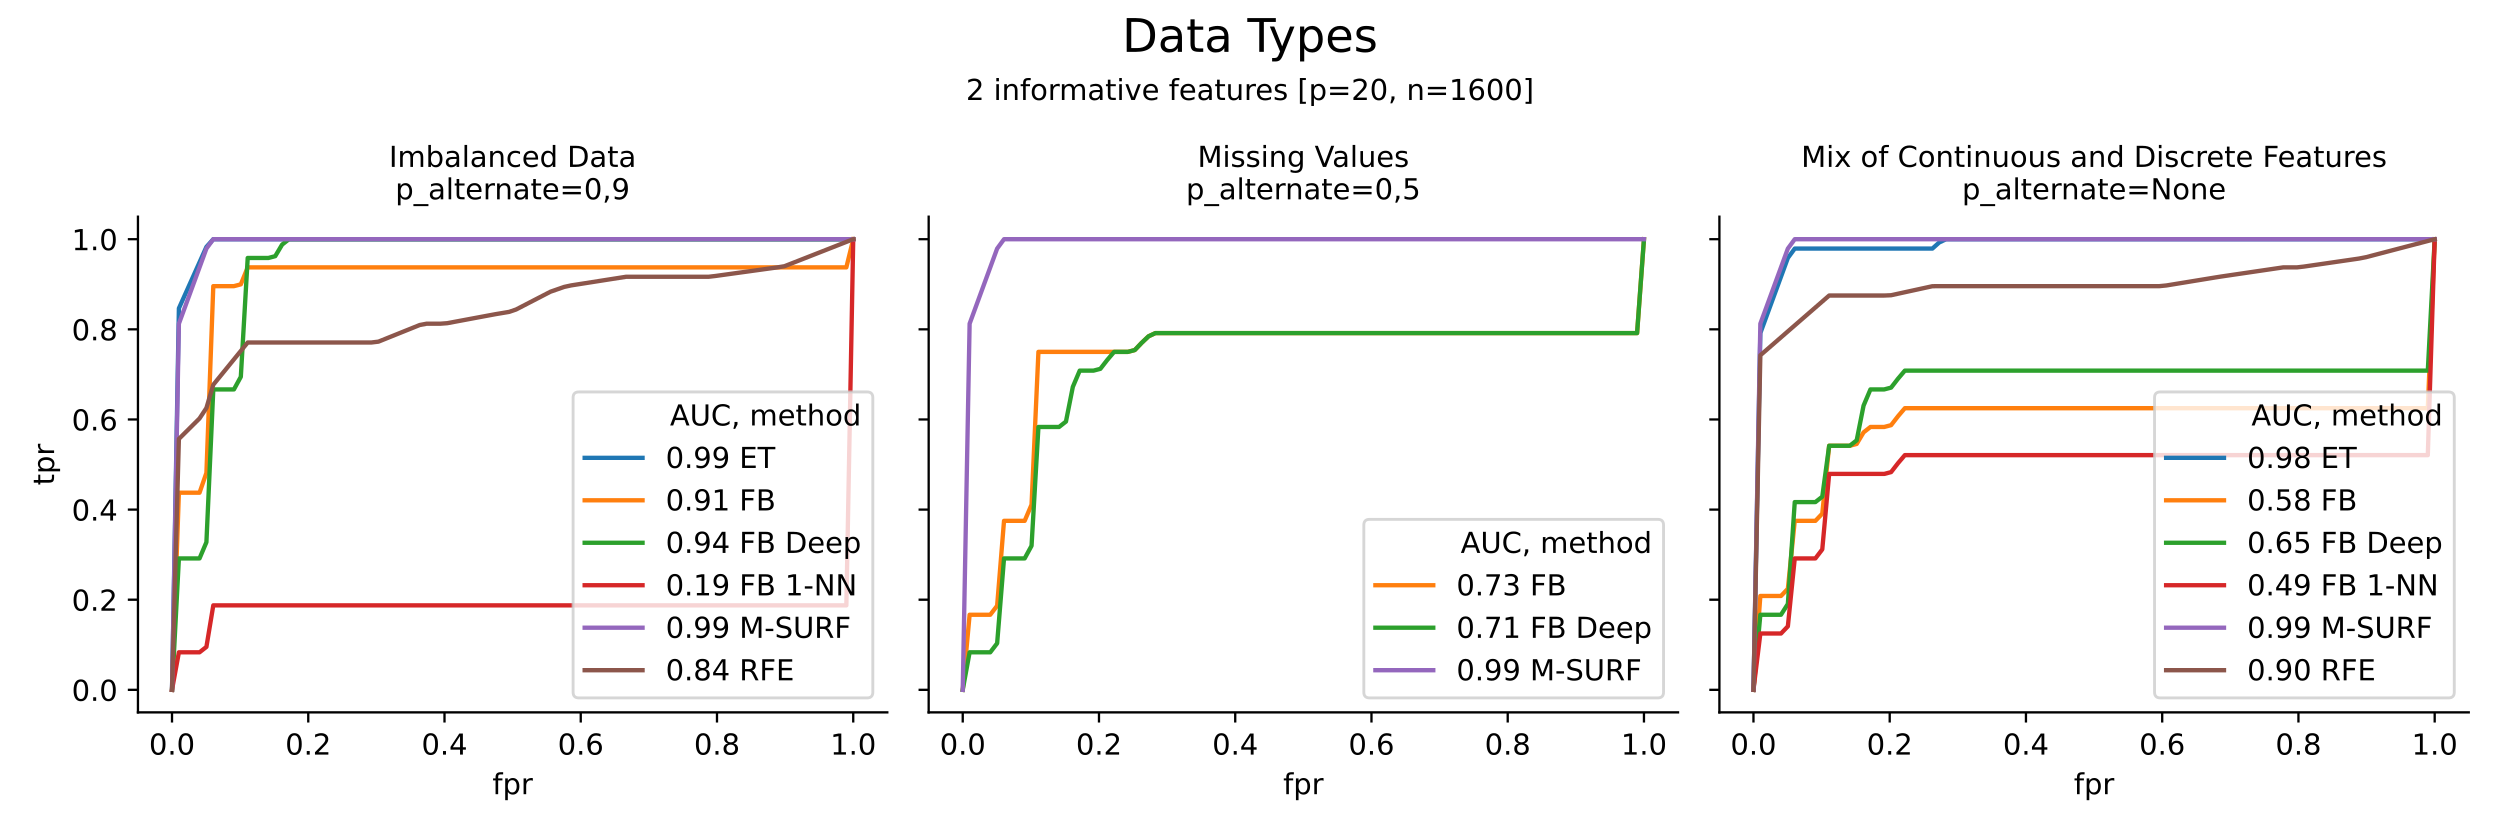 <?xml version="1.0" encoding="utf-8" standalone="no"?>
<!DOCTYPE svg PUBLIC "-//W3C//DTD SVG 1.1//EN"
  "http://www.w3.org/Graphics/SVG/1.1/DTD/svg11.dtd">
<!-- Created with matplotlib (https://matplotlib.org/) -->
<svg height="288pt" version="1.1" viewBox="0 0 864 288" width="864pt" xmlns="http://www.w3.org/2000/svg" xmlns:xlink="http://www.w3.org/1999/xlink">
 <defs>
  <style type="text/css">
*{stroke-linecap:butt;stroke-linejoin:round;}
  </style>
 </defs>
 <g id="figure_1">
  <g id="patch_1">
   <path d="M 0 288 
L 864 288 
L 864 0 
L 0 0 
z
" style="fill:#ffffff;"/>
  </g>
  <g id="axes_1">
   <g id="patch_2">
    <path d="M 47.675 246.2 
L 306.65 246.2 
L 306.65 74.88 
L 47.675 74.88 
z
" style="fill:#ffffff;"/>
   </g>
   <g id="matplotlib.axis_1">
    <g id="xtick_1">
     <g id="line2d_1">
      <defs>
       <path d="M 0 0 
L 0 3.5 
" id="m790b6c11cc" style="stroke:#000000;stroke-width:0.8;"/>
      </defs>
      <g>
       <use style="stroke:#000000;stroke-width:0.8;" x="59.447" xlink:href="#m790b6c11cc" y="246.2"/>
      </g>
     </g>
     <g id="text_1">
      <!-- 0.0 -->
      <defs>
       <path d="M 31.781 66.406 
Q 24.172 66.406 20.328 58.906 
Q 16.5 51.422 16.5 36.375 
Q 16.5 21.391 20.328 13.891 
Q 24.172 6.391 31.781 6.391 
Q 39.453 6.391 43.281 13.891 
Q 47.125 21.391 47.125 36.375 
Q 47.125 51.422 43.281 58.906 
Q 39.453 66.406 31.781 66.406 
z
M 31.781 74.219 
Q 44.047 74.219 50.516 64.516 
Q 56.984 54.828 56.984 36.375 
Q 56.984 17.969 50.516 8.266 
Q 44.047 -1.422 31.781 -1.422 
Q 19.531 -1.422 13.062 8.266 
Q 6.594 17.969 6.594 36.375 
Q 6.594 54.828 13.062 64.516 
Q 19.531 74.219 31.781 74.219 
z
" id="DejaVuSans-48"/>
       <path d="M 10.688 12.406 
L 21 12.406 
L 21 0 
L 10.688 0 
z
" id="DejaVuSans-46"/>
      </defs>
      <g transform="translate(51.495 260.798)scale(0.1 -0.1)">
       <use xlink:href="#DejaVuSans-48"/>
       <use x="63.623" xlink:href="#DejaVuSans-46"/>
       <use x="95.41" xlink:href="#DejaVuSans-48"/>
      </g>
     </g>
    </g>
    <g id="xtick_2">
     <g id="line2d_2">
      <g>
       <use style="stroke:#000000;stroke-width:0.8;" x="106.533" xlink:href="#m790b6c11cc" y="246.2"/>
      </g>
     </g>
     <g id="text_2">
      <!-- 0.2 -->
      <defs>
       <path d="M 19.188 8.297 
L 53.609 8.297 
L 53.609 0 
L 7.328 0 
L 7.328 8.297 
Q 12.938 14.109 22.625 23.891 
Q 32.328 33.688 34.812 36.531 
Q 39.547 41.844 41.422 45.531 
Q 43.312 49.219 43.312 52.781 
Q 43.312 58.594 39.234 62.25 
Q 35.156 65.922 28.609 65.922 
Q 23.969 65.922 18.812 64.312 
Q 13.672 62.703 7.812 59.422 
L 7.812 69.391 
Q 13.766 71.781 18.938 73 
Q 24.125 74.219 28.422 74.219 
Q 39.75 74.219 46.484 68.547 
Q 53.219 62.891 53.219 53.422 
Q 53.219 48.922 51.531 44.891 
Q 49.859 40.875 45.406 35.406 
Q 44.188 33.984 37.641 27.219 
Q 31.109 20.453 19.188 8.297 
z
" id="DejaVuSans-50"/>
      </defs>
      <g transform="translate(98.581 260.798)scale(0.1 -0.1)">
       <use xlink:href="#DejaVuSans-48"/>
       <use x="63.623" xlink:href="#DejaVuSans-46"/>
       <use x="95.41" xlink:href="#DejaVuSans-50"/>
      </g>
     </g>
    </g>
    <g id="xtick_3">
     <g id="line2d_3">
      <g>
       <use style="stroke:#000000;stroke-width:0.8;" x="153.619" xlink:href="#m790b6c11cc" y="246.2"/>
      </g>
     </g>
     <g id="text_3">
      <!-- 0.4 -->
      <defs>
       <path d="M 37.797 64.312 
L 12.891 25.391 
L 37.797 25.391 
z
M 35.203 72.906 
L 47.609 72.906 
L 47.609 25.391 
L 58.016 25.391 
L 58.016 17.188 
L 47.609 17.188 
L 47.609 0 
L 37.797 0 
L 37.797 17.188 
L 4.891 17.188 
L 4.891 26.703 
z
" id="DejaVuSans-52"/>
      </defs>
      <g transform="translate(145.668 260.798)scale(0.1 -0.1)">
       <use xlink:href="#DejaVuSans-48"/>
       <use x="63.623" xlink:href="#DejaVuSans-46"/>
       <use x="95.41" xlink:href="#DejaVuSans-52"/>
      </g>
     </g>
    </g>
    <g id="xtick_4">
     <g id="line2d_4">
      <g>
       <use style="stroke:#000000;stroke-width:0.8;" x="200.706" xlink:href="#m790b6c11cc" y="246.2"/>
      </g>
     </g>
     <g id="text_4">
      <!-- 0.6 -->
      <defs>
       <path d="M 33.016 40.375 
Q 26.375 40.375 22.484 35.828 
Q 18.609 31.297 18.609 23.391 
Q 18.609 15.531 22.484 10.953 
Q 26.375 6.391 33.016 6.391 
Q 39.656 6.391 43.531 10.953 
Q 47.406 15.531 47.406 23.391 
Q 47.406 31.297 43.531 35.828 
Q 39.656 40.375 33.016 40.375 
z
M 52.594 71.297 
L 52.594 62.312 
Q 48.875 64.062 45.094 64.984 
Q 41.312 65.922 37.594 65.922 
Q 27.828 65.922 22.672 59.328 
Q 17.531 52.734 16.797 39.406 
Q 19.672 43.656 24.016 45.922 
Q 28.375 48.188 33.594 48.188 
Q 44.578 48.188 50.953 41.516 
Q 57.328 34.859 57.328 23.391 
Q 57.328 12.156 50.688 5.359 
Q 44.047 -1.422 33.016 -1.422 
Q 20.359 -1.422 13.672 8.266 
Q 6.984 17.969 6.984 36.375 
Q 6.984 53.656 15.188 63.938 
Q 23.391 74.219 37.203 74.219 
Q 40.922 74.219 44.703 73.484 
Q 48.484 72.75 52.594 71.297 
z
" id="DejaVuSans-54"/>
      </defs>
      <g transform="translate(192.754 260.798)scale(0.1 -0.1)">
       <use xlink:href="#DejaVuSans-48"/>
       <use x="63.623" xlink:href="#DejaVuSans-46"/>
       <use x="95.41" xlink:href="#DejaVuSans-54"/>
      </g>
     </g>
    </g>
    <g id="xtick_5">
     <g id="line2d_5">
      <g>
       <use style="stroke:#000000;stroke-width:0.8;" x="247.792" xlink:href="#m790b6c11cc" y="246.2"/>
      </g>
     </g>
     <g id="text_5">
      <!-- 0.8 -->
      <defs>
       <path d="M 31.781 34.625 
Q 24.75 34.625 20.719 30.859 
Q 16.703 27.094 16.703 20.516 
Q 16.703 13.922 20.719 10.156 
Q 24.75 6.391 31.781 6.391 
Q 38.812 6.391 42.859 10.172 
Q 46.922 13.969 46.922 20.516 
Q 46.922 27.094 42.891 30.859 
Q 38.875 34.625 31.781 34.625 
z
M 21.922 38.812 
Q 15.578 40.375 12.031 44.719 
Q 8.5 49.078 8.5 55.328 
Q 8.5 64.062 14.719 69.141 
Q 20.953 74.219 31.781 74.219 
Q 42.672 74.219 48.875 69.141 
Q 55.078 64.062 55.078 55.328 
Q 55.078 49.078 51.531 44.719 
Q 48 40.375 41.703 38.812 
Q 48.828 37.156 52.797 32.312 
Q 56.781 27.484 56.781 20.516 
Q 56.781 9.906 50.312 4.234 
Q 43.844 -1.422 31.781 -1.422 
Q 19.734 -1.422 13.25 4.234 
Q 6.781 9.906 6.781 20.516 
Q 6.781 27.484 10.781 32.312 
Q 14.797 37.156 21.922 38.812 
z
M 18.312 54.391 
Q 18.312 48.734 21.844 45.562 
Q 25.391 42.391 31.781 42.391 
Q 38.141 42.391 41.719 45.562 
Q 45.312 48.734 45.312 54.391 
Q 45.312 60.062 41.719 63.234 
Q 38.141 66.406 31.781 66.406 
Q 25.391 66.406 21.844 63.234 
Q 18.312 60.062 18.312 54.391 
z
" id="DejaVuSans-56"/>
      </defs>
      <g transform="translate(239.84 260.798)scale(0.1 -0.1)">
       <use xlink:href="#DejaVuSans-48"/>
       <use x="63.623" xlink:href="#DejaVuSans-46"/>
       <use x="95.41" xlink:href="#DejaVuSans-56"/>
      </g>
     </g>
    </g>
    <g id="xtick_6">
     <g id="line2d_6">
      <g>
       <use style="stroke:#000000;stroke-width:0.8;" x="294.878" xlink:href="#m790b6c11cc" y="246.2"/>
      </g>
     </g>
     <g id="text_6">
      <!-- 1.0 -->
      <defs>
       <path d="M 12.406 8.297 
L 28.516 8.297 
L 28.516 63.922 
L 10.984 60.406 
L 10.984 69.391 
L 28.422 72.906 
L 38.281 72.906 
L 38.281 8.297 
L 54.391 8.297 
L 54.391 0 
L 12.406 0 
z
" id="DejaVuSans-49"/>
      </defs>
      <g transform="translate(286.927 260.798)scale(0.1 -0.1)">
       <use xlink:href="#DejaVuSans-49"/>
       <use x="63.623" xlink:href="#DejaVuSans-46"/>
       <use x="95.41" xlink:href="#DejaVuSans-48"/>
      </g>
     </g>
    </g>
    <g id="text_7">
     <!-- fpr -->
     <defs>
      <path d="M 37.109 75.984 
L 37.109 68.5 
L 28.516 68.5 
Q 23.688 68.5 21.797 66.547 
Q 19.922 64.594 19.922 59.516 
L 19.922 54.688 
L 34.719 54.688 
L 34.719 47.703 
L 19.922 47.703 
L 19.922 0 
L 10.891 0 
L 10.891 47.703 
L 2.297 47.703 
L 2.297 54.688 
L 10.891 54.688 
L 10.891 58.5 
Q 10.891 67.625 15.141 71.797 
Q 19.391 75.984 28.609 75.984 
z
" id="DejaVuSans-102"/>
      <path d="M 18.109 8.203 
L 18.109 -20.797 
L 9.078 -20.797 
L 9.078 54.688 
L 18.109 54.688 
L 18.109 46.391 
Q 20.953 51.266 25.266 53.625 
Q 29.594 56 35.594 56 
Q 45.562 56 51.781 48.094 
Q 58.016 40.188 58.016 27.297 
Q 58.016 14.406 51.781 6.484 
Q 45.562 -1.422 35.594 -1.422 
Q 29.594 -1.422 25.266 0.953 
Q 20.953 3.328 18.109 8.203 
z
M 48.688 27.297 
Q 48.688 37.203 44.609 42.844 
Q 40.531 48.484 33.406 48.484 
Q 26.266 48.484 22.188 42.844 
Q 18.109 37.203 18.109 27.297 
Q 18.109 17.391 22.188 11.75 
Q 26.266 6.109 33.406 6.109 
Q 40.531 6.109 44.609 11.75 
Q 48.688 17.391 48.688 27.297 
z
" id="DejaVuSans-112"/>
      <path d="M 41.109 46.297 
Q 39.594 47.172 37.812 47.578 
Q 36.031 48 33.891 48 
Q 26.266 48 22.188 43.047 
Q 18.109 38.094 18.109 28.812 
L 18.109 0 
L 9.078 0 
L 9.078 54.688 
L 18.109 54.688 
L 18.109 46.188 
Q 20.953 51.172 25.484 53.578 
Q 30.031 56 36.531 56 
Q 37.453 56 38.578 55.875 
Q 39.703 55.766 41.062 55.516 
z
" id="DejaVuSans-114"/>
     </defs>
     <g transform="translate(170.173 274.477)scale(0.1 -0.1)">
      <use xlink:href="#DejaVuSans-102"/>
      <use x="35.205" xlink:href="#DejaVuSans-112"/>
      <use x="98.682" xlink:href="#DejaVuSans-114"/>
     </g>
    </g>
   </g>
   <g id="matplotlib.axis_2">
    <g id="ytick_1">
     <g id="line2d_7">
      <defs>
       <path d="M 0 0 
L -3.5 0 
" id="m4d408f30e1" style="stroke:#000000;stroke-width:0.8;"/>
      </defs>
      <g>
       <use style="stroke:#000000;stroke-width:0.8;" x="47.675" xlink:href="#m4d408f30e1" y="238.413"/>
      </g>
     </g>
     <g id="text_8">
      <!-- 0.0 -->
      <g transform="translate(24.772 242.212)scale(0.1 -0.1)">
       <use xlink:href="#DejaVuSans-48"/>
       <use x="63.623" xlink:href="#DejaVuSans-46"/>
       <use x="95.41" xlink:href="#DejaVuSans-48"/>
      </g>
     </g>
    </g>
    <g id="ytick_2">
     <g id="line2d_8">
      <g>
       <use style="stroke:#000000;stroke-width:0.8;" x="47.675" xlink:href="#m4d408f30e1" y="207.264"/>
      </g>
     </g>
     <g id="text_9">
      <!-- 0.2 -->
      <g transform="translate(24.772 211.063)scale(0.1 -0.1)">
       <use xlink:href="#DejaVuSans-48"/>
       <use x="63.623" xlink:href="#DejaVuSans-46"/>
       <use x="95.41" xlink:href="#DejaVuSans-50"/>
      </g>
     </g>
    </g>
    <g id="ytick_3">
     <g id="line2d_9">
      <g>
       <use style="stroke:#000000;stroke-width:0.8;" x="47.675" xlink:href="#m4d408f30e1" y="176.115"/>
      </g>
     </g>
     <g id="text_10">
      <!-- 0.4 -->
      <g transform="translate(24.772 179.914)scale(0.1 -0.1)">
       <use xlink:href="#DejaVuSans-48"/>
       <use x="63.623" xlink:href="#DejaVuSans-46"/>
       <use x="95.41" xlink:href="#DejaVuSans-52"/>
      </g>
     </g>
    </g>
    <g id="ytick_4">
     <g id="line2d_10">
      <g>
       <use style="stroke:#000000;stroke-width:0.8;" x="47.675" xlink:href="#m4d408f30e1" y="144.965"/>
      </g>
     </g>
     <g id="text_11">
      <!-- 0.6 -->
      <g transform="translate(24.772 148.765)scale(0.1 -0.1)">
       <use xlink:href="#DejaVuSans-48"/>
       <use x="63.623" xlink:href="#DejaVuSans-46"/>
       <use x="95.41" xlink:href="#DejaVuSans-54"/>
      </g>
     </g>
    </g>
    <g id="ytick_5">
     <g id="line2d_11">
      <g>
       <use style="stroke:#000000;stroke-width:0.8;" x="47.675" xlink:href="#m4d408f30e1" y="113.816"/>
      </g>
     </g>
     <g id="text_12">
      <!-- 0.8 -->
      <g transform="translate(24.772 117.616)scale(0.1 -0.1)">
       <use xlink:href="#DejaVuSans-48"/>
       <use x="63.623" xlink:href="#DejaVuSans-46"/>
       <use x="95.41" xlink:href="#DejaVuSans-56"/>
      </g>
     </g>
    </g>
    <g id="ytick_6">
     <g id="line2d_12">
      <g>
       <use style="stroke:#000000;stroke-width:0.8;" x="47.675" xlink:href="#m4d408f30e1" y="82.667"/>
      </g>
     </g>
     <g id="text_13">
      <!-- 1.0 -->
      <g transform="translate(24.772 86.466)scale(0.1 -0.1)">
       <use xlink:href="#DejaVuSans-49"/>
       <use x="63.623" xlink:href="#DejaVuSans-46"/>
       <use x="95.41" xlink:href="#DejaVuSans-48"/>
      </g>
     </g>
    </g>
    <g id="text_14">
     <!-- tpr -->
     <defs>
      <path d="M 18.312 70.219 
L 18.312 54.688 
L 36.812 54.688 
L 36.812 47.703 
L 18.312 47.703 
L 18.312 18.016 
Q 18.312 11.328 20.141 9.422 
Q 21.969 7.516 27.594 7.516 
L 36.812 7.516 
L 36.812 0 
L 27.594 0 
Q 17.188 0 13.234 3.875 
Q 9.281 7.766 9.281 18.016 
L 9.281 47.703 
L 2.688 47.703 
L 2.688 54.688 
L 9.281 54.688 
L 9.281 70.219 
z
" id="DejaVuSans-116"/>
     </defs>
     <g transform="translate(18.692 167.73)rotate(-90)scale(0.1 -0.1)">
      <use xlink:href="#DejaVuSans-116"/>
      <use x="39.209" xlink:href="#DejaVuSans-112"/>
      <use x="102.686" xlink:href="#DejaVuSans-114"/>
     </g>
    </g>
   </g>
   <g id="line2d_13">
    <path clip-path="url(#p23f8800322)" d="M 59.447 238.413 
L 61.825 106.56 
L 64.203 101.251 
L 66.581 95.941 
L 68.959 90.632 
L 71.337 85.322 
L 73.715 82.667 
L 76.093 82.667 
L 78.471 82.667 
L 80.849 82.667 
L 83.228 82.667 
L 85.606 82.667 
L 87.984 82.667 
L 90.362 82.667 
L 92.74 82.667 
L 95.118 82.667 
L 97.496 82.667 
L 99.874 82.667 
L 102.252 82.667 
L 104.63 82.667 
L 107.009 82.667 
L 109.387 82.667 
L 111.765 82.667 
L 114.143 82.667 
L 116.521 82.667 
L 118.899 82.667 
L 121.277 82.667 
L 123.655 82.667 
L 126.033 82.667 
L 128.411 82.667 
L 130.79 82.667 
L 133.168 82.667 
L 135.546 82.667 
L 137.924 82.667 
L 140.302 82.667 
L 142.68 82.667 
L 145.058 82.667 
L 147.436 82.667 
L 149.814 82.667 
L 152.192 82.667 
L 154.571 82.667 
L 156.949 82.667 
L 159.327 82.667 
L 161.705 82.667 
L 164.083 82.667 
L 166.461 82.667 
L 168.839 82.667 
L 171.217 82.667 
L 173.595 82.667 
L 175.973 82.667 
L 178.352 82.667 
L 180.73 82.667 
L 183.108 82.667 
L 185.486 82.667 
L 187.864 82.667 
L 190.242 82.667 
L 192.62 82.667 
L 194.998 82.667 
L 197.376 82.667 
L 199.754 82.667 
L 202.133 82.667 
L 204.511 82.667 
L 206.889 82.667 
L 209.267 82.667 
L 211.645 82.667 
L 214.023 82.667 
L 216.401 82.667 
L 218.779 82.667 
L 221.157 82.667 
L 223.535 82.667 
L 225.914 82.667 
L 228.292 82.667 
L 230.67 82.667 
L 233.048 82.667 
L 235.426 82.667 
L 237.804 82.667 
L 240.182 82.667 
L 242.56 82.667 
L 244.938 82.667 
L 247.316 82.667 
L 249.695 82.667 
L 252.073 82.667 
L 254.451 82.667 
L 256.829 82.667 
L 259.207 82.667 
L 261.585 82.667 
L 263.963 82.667 
L 266.341 82.667 
L 268.719 82.667 
L 271.097 82.667 
L 273.476 82.667 
L 275.854 82.667 
L 278.232 82.667 
L 280.61 82.667 
L 282.988 82.667 
L 285.366 82.667 
L 287.744 82.667 
L 290.122 82.667 
L 292.5 82.667 
L 294.878 82.667 
" style="fill:none;stroke:#1f77b4;stroke-linecap:square;stroke-width:1.5;"/>
   </g>
   <g id="line2d_14">
    <path clip-path="url(#p23f8800322)" d="M 59.447 238.413 
L 61.825 170.274 
L 64.203 170.274 
L 66.581 170.274 
L 68.959 170.274 
L 71.337 163.424 
L 73.715 98.891 
L 76.093 98.891 
L 78.471 98.891 
L 80.849 98.891 
L 83.228 98.268 
L 85.606 92.401 
L 87.984 92.401 
L 90.362 92.401 
L 92.74 92.401 
L 95.118 92.401 
L 97.496 92.401 
L 99.874 92.401 
L 102.252 92.401 
L 104.63 92.401 
L 107.009 92.401 
L 109.387 92.401 
L 111.765 92.401 
L 114.143 92.401 
L 116.521 92.401 
L 118.899 92.401 
L 121.277 92.401 
L 123.655 92.401 
L 126.033 92.401 
L 128.411 92.401 
L 130.79 92.401 
L 133.168 92.401 
L 135.546 92.401 
L 137.924 92.401 
L 140.302 92.401 
L 142.68 92.401 
L 145.058 92.401 
L 147.436 92.401 
L 149.814 92.401 
L 152.192 92.401 
L 154.571 92.401 
L 156.949 92.401 
L 159.327 92.401 
L 161.705 92.401 
L 164.083 92.401 
L 166.461 92.401 
L 168.839 92.401 
L 171.217 92.401 
L 173.595 92.401 
L 175.973 92.401 
L 178.352 92.401 
L 180.73 92.401 
L 183.108 92.401 
L 185.486 92.401 
L 187.864 92.401 
L 190.242 92.401 
L 192.62 92.401 
L 194.998 92.401 
L 197.376 92.401 
L 199.754 92.401 
L 202.133 92.401 
L 204.511 92.401 
L 206.889 92.401 
L 209.267 92.401 
L 211.645 92.401 
L 214.023 92.401 
L 216.401 92.401 
L 218.779 92.401 
L 221.157 92.401 
L 223.535 92.401 
L 225.914 92.401 
L 228.292 92.401 
L 230.67 92.401 
L 233.048 92.401 
L 235.426 92.401 
L 237.804 92.401 
L 240.182 92.401 
L 242.56 92.401 
L 244.938 92.401 
L 247.316 92.401 
L 249.695 92.401 
L 252.073 92.401 
L 254.451 92.401 
L 256.829 92.401 
L 259.207 92.401 
L 261.585 92.401 
L 263.963 92.401 
L 266.341 92.401 
L 268.719 92.401 
L 271.097 92.401 
L 273.476 92.401 
L 275.854 92.401 
L 278.232 92.401 
L 280.61 92.401 
L 282.988 92.401 
L 285.366 92.401 
L 287.744 92.401 
L 290.122 92.401 
L 292.5 92.401 
L 294.878 82.667 
" style="fill:none;stroke:#ff7f0e;stroke-linecap:square;stroke-width:1.5;"/>
   </g>
   <g id="line2d_15">
    <path clip-path="url(#p23f8800322)" d="M 59.447 238.413 
L 61.825 192.987 
L 64.203 192.987 
L 66.581 192.987 
L 68.959 192.987 
L 71.337 187.382 
L 73.715 134.582 
L 76.093 134.582 
L 78.471 134.582 
L 80.849 134.582 
L 83.228 130.223 
L 85.606 89.157 
L 87.984 89.157 
L 90.362 89.157 
L 92.74 89.157 
L 95.118 88.534 
L 97.496 84.535 
L 99.874 82.667 
L 102.252 82.667 
L 104.63 82.667 
L 107.009 82.667 
L 109.387 82.667 
L 111.765 82.667 
L 114.143 82.667 
L 116.521 82.667 
L 118.899 82.667 
L 121.277 82.667 
L 123.655 82.667 
L 126.033 82.667 
L 128.411 82.667 
L 130.79 82.667 
L 133.168 82.667 
L 135.546 82.667 
L 137.924 82.667 
L 140.302 82.667 
L 142.68 82.667 
L 145.058 82.667 
L 147.436 82.667 
L 149.814 82.667 
L 152.192 82.667 
L 154.571 82.667 
L 156.949 82.667 
L 159.327 82.667 
L 161.705 82.667 
L 164.083 82.667 
L 166.461 82.667 
L 168.839 82.667 
L 171.217 82.667 
L 173.595 82.667 
L 175.973 82.667 
L 178.352 82.667 
L 180.73 82.667 
L 183.108 82.667 
L 185.486 82.667 
L 187.864 82.667 
L 190.242 82.667 
L 192.62 82.667 
L 194.998 82.667 
L 197.376 82.667 
L 199.754 82.667 
L 202.133 82.667 
L 204.511 82.667 
L 206.889 82.667 
L 209.267 82.667 
L 211.645 82.667 
L 214.023 82.667 
L 216.401 82.667 
L 218.779 82.667 
L 221.157 82.667 
L 223.535 82.667 
L 225.914 82.667 
L 228.292 82.667 
L 230.67 82.667 
L 233.048 82.667 
L 235.426 82.667 
L 237.804 82.667 
L 240.182 82.667 
L 242.56 82.667 
L 244.938 82.667 
L 247.316 82.667 
L 249.695 82.667 
L 252.073 82.667 
L 254.451 82.667 
L 256.829 82.667 
L 259.207 82.667 
L 261.585 82.667 
L 263.963 82.667 
L 266.341 82.667 
L 268.719 82.667 
L 271.097 82.667 
L 273.476 82.667 
L 275.854 82.667 
L 278.232 82.667 
L 280.61 82.667 
L 282.988 82.667 
L 285.366 82.667 
L 287.744 82.667 
L 290.122 82.667 
L 292.5 82.667 
L 294.878 82.667 
" style="fill:none;stroke:#2ca02c;stroke-linecap:square;stroke-width:1.5;"/>
   </g>
   <g id="line2d_16">
    <path clip-path="url(#p23f8800322)" d="M 59.447 238.413 
L 61.825 225.434 
L 64.203 225.434 
L 66.581 225.434 
L 68.959 225.434 
L 71.337 223.566 
L 73.715 209.21 
L 76.093 209.21 
L 78.471 209.21 
L 80.849 209.21 
L 83.228 209.21 
L 85.606 209.21 
L 87.984 209.21 
L 90.362 209.21 
L 92.74 209.21 
L 95.118 209.21 
L 97.496 209.21 
L 99.874 209.21 
L 102.252 209.21 
L 104.63 209.21 
L 107.009 209.21 
L 109.387 209.21 
L 111.765 209.21 
L 114.143 209.21 
L 116.521 209.21 
L 118.899 209.21 
L 121.277 209.21 
L 123.655 209.21 
L 126.033 209.21 
L 128.411 209.21 
L 130.79 209.21 
L 133.168 209.21 
L 135.546 209.21 
L 137.924 209.21 
L 140.302 209.21 
L 142.68 209.21 
L 145.058 209.21 
L 147.436 209.21 
L 149.814 209.21 
L 152.192 209.21 
L 154.571 209.21 
L 156.949 209.21 
L 159.327 209.21 
L 161.705 209.21 
L 164.083 209.21 
L 166.461 209.21 
L 168.839 209.21 
L 171.217 209.21 
L 173.595 209.21 
L 175.973 209.21 
L 178.352 209.21 
L 180.73 209.21 
L 183.108 209.21 
L 185.486 209.21 
L 187.864 209.21 
L 190.242 209.21 
L 192.62 209.21 
L 194.998 209.21 
L 197.376 209.21 
L 199.754 209.21 
L 202.133 209.21 
L 204.511 209.21 
L 206.889 209.21 
L 209.267 209.21 
L 211.645 209.21 
L 214.023 209.21 
L 216.401 209.21 
L 218.779 209.21 
L 221.157 209.21 
L 223.535 209.21 
L 225.914 209.21 
L 228.292 209.21 
L 230.67 209.21 
L 233.048 209.21 
L 235.426 209.21 
L 237.804 209.21 
L 240.182 209.21 
L 242.56 209.21 
L 244.938 209.21 
L 247.316 209.21 
L 249.695 209.21 
L 252.073 209.21 
L 254.451 209.21 
L 256.829 209.21 
L 259.207 209.21 
L 261.585 209.21 
L 263.963 209.21 
L 266.341 209.21 
L 268.719 209.21 
L 271.097 209.21 
L 273.476 209.21 
L 275.854 209.21 
L 278.232 209.21 
L 280.61 209.21 
L 282.988 209.21 
L 285.366 209.21 
L 287.744 209.21 
L 290.122 209.21 
L 292.5 209.21 
L 294.878 82.667 
" style="fill:none;stroke:#d62728;stroke-linecap:square;stroke-width:1.5;"/>
   </g>
   <g id="line2d_17">
    <path clip-path="url(#p23f8800322)" d="M 59.447 238.413 
L 61.825 111.87 
L 64.203 105.38 
L 66.581 98.891 
L 68.959 92.401 
L 71.337 85.912 
L 73.715 82.667 
L 76.093 82.667 
L 78.471 82.667 
L 80.849 82.667 
L 83.228 82.667 
L 85.606 82.667 
L 87.984 82.667 
L 90.362 82.667 
L 92.74 82.667 
L 95.118 82.667 
L 97.496 82.667 
L 99.874 82.667 
L 102.252 82.667 
L 104.63 82.667 
L 107.009 82.667 
L 109.387 82.667 
L 111.765 82.667 
L 114.143 82.667 
L 116.521 82.667 
L 118.899 82.667 
L 121.277 82.667 
L 123.655 82.667 
L 126.033 82.667 
L 128.411 82.667 
L 130.79 82.667 
L 133.168 82.667 
L 135.546 82.667 
L 137.924 82.667 
L 140.302 82.667 
L 142.68 82.667 
L 145.058 82.667 
L 147.436 82.667 
L 149.814 82.667 
L 152.192 82.667 
L 154.571 82.667 
L 156.949 82.667 
L 159.327 82.667 
L 161.705 82.667 
L 164.083 82.667 
L 166.461 82.667 
L 168.839 82.667 
L 171.217 82.667 
L 173.595 82.667 
L 175.973 82.667 
L 178.352 82.667 
L 180.73 82.667 
L 183.108 82.667 
L 185.486 82.667 
L 187.864 82.667 
L 190.242 82.667 
L 192.62 82.667 
L 194.998 82.667 
L 197.376 82.667 
L 199.754 82.667 
L 202.133 82.667 
L 204.511 82.667 
L 206.889 82.667 
L 209.267 82.667 
L 211.645 82.667 
L 214.023 82.667 
L 216.401 82.667 
L 218.779 82.667 
L 221.157 82.667 
L 223.535 82.667 
L 225.914 82.667 
L 228.292 82.667 
L 230.67 82.667 
L 233.048 82.667 
L 235.426 82.667 
L 237.804 82.667 
L 240.182 82.667 
L 242.56 82.667 
L 244.938 82.667 
L 247.316 82.667 
L 249.695 82.667 
L 252.073 82.667 
L 254.451 82.667 
L 256.829 82.667 
L 259.207 82.667 
L 261.585 82.667 
L 263.963 82.667 
L 266.341 82.667 
L 268.719 82.667 
L 271.097 82.667 
L 273.476 82.667 
L 275.854 82.667 
L 278.232 82.667 
L 280.61 82.667 
L 282.988 82.667 
L 285.366 82.667 
L 287.744 82.667 
L 290.122 82.667 
L 292.5 82.667 
L 294.878 82.667 
" style="fill:none;stroke:#9467bd;stroke-linecap:square;stroke-width:1.5;"/>
   </g>
   <g id="line2d_18">
    <path clip-path="url(#p23f8800322)" d="M 59.447 238.413 
L 61.825 151.691 
L 64.203 149.331 
L 66.581 146.971 
L 68.959 144.611 
L 71.337 141.006 
L 73.715 132.96 
L 76.093 130.04 
L 78.471 127.12 
L 80.849 124.199 
L 83.228 121.279 
L 85.606 118.359 
L 87.984 118.359 
L 90.362 118.359 
L 92.74 118.359 
L 95.118 118.359 
L 97.496 118.359 
L 99.874 118.359 
L 102.252 118.359 
L 104.63 118.359 
L 107.009 118.359 
L 109.387 118.359 
L 111.765 118.359 
L 114.143 118.359 
L 116.521 118.359 
L 118.899 118.359 
L 121.277 118.359 
L 123.655 118.359 
L 126.033 118.359 
L 128.411 118.359 
L 130.79 118.072 
L 133.168 117.114 
L 135.546 116.155 
L 137.924 115.197 
L 140.302 114.239 
L 142.68 113.281 
L 145.058 112.323 
L 147.436 111.87 
L 149.814 111.87 
L 152.192 111.87 
L 154.571 111.692 
L 156.949 111.247 
L 159.327 110.802 
L 161.705 110.357 
L 164.083 109.912 
L 166.461 109.468 
L 168.839 109.023 
L 171.217 108.583 
L 173.595 108.182 
L 175.973 107.782 
L 178.352 106.967 
L 180.73 105.736 
L 183.108 104.505 
L 185.486 103.275 
L 187.864 102.044 
L 190.242 100.814 
L 192.62 99.983 
L 194.998 99.153 
L 197.376 98.635 
L 199.754 98.261 
L 202.133 97.888 
L 204.511 97.514 
L 206.889 97.141 
L 209.267 96.767 
L 211.645 96.393 
L 214.023 96.02 
L 216.401 95.646 
L 218.779 95.646 
L 221.157 95.646 
L 223.535 95.646 
L 225.914 95.646 
L 228.292 95.646 
L 230.67 95.646 
L 233.048 95.646 
L 235.426 95.646 
L 237.804 95.646 
L 240.182 95.646 
L 242.56 95.646 
L 244.938 95.646 
L 247.316 95.368 
L 249.695 95.039 
L 252.073 94.709 
L 254.451 94.379 
L 256.829 94.05 
L 259.207 93.72 
L 261.585 93.39 
L 263.963 93.061 
L 266.341 92.731 
L 268.719 92.401 
L 271.097 92.008 
L 273.476 91.074 
L 275.854 90.14 
L 278.232 89.206 
L 280.61 88.272 
L 282.988 87.338 
L 285.366 86.404 
L 287.744 85.47 
L 290.122 84.535 
L 292.5 83.601 
L 294.878 82.667 
" style="fill:none;stroke:#8c564b;stroke-linecap:square;stroke-width:1.5;"/>
   </g>
   <g id="patch_3">
    <path d="M 47.675 246.2 
L 47.675 74.88 
" style="fill:none;stroke:#000000;stroke-linecap:square;stroke-linejoin:miter;stroke-width:0.8;"/>
   </g>
   <g id="patch_4">
    <path d="M 47.675 246.2 
L 306.65 246.2 
" style="fill:none;stroke:#000000;stroke-linecap:square;stroke-linejoin:miter;stroke-width:0.8;"/>
   </g>
   <g id="text_15">
    <!-- Imbalanced Data -->
    <defs>
     <path d="M 9.812 72.906 
L 19.672 72.906 
L 19.672 0 
L 9.812 0 
z
" id="DejaVuSans-73"/>
     <path d="M 52 44.188 
Q 55.375 50.25 60.062 53.125 
Q 64.75 56 71.094 56 
Q 79.641 56 84.281 50.016 
Q 88.922 44.047 88.922 33.016 
L 88.922 0 
L 79.891 0 
L 79.891 32.719 
Q 79.891 40.578 77.094 44.375 
Q 74.312 48.188 68.609 48.188 
Q 61.625 48.188 57.562 43.547 
Q 53.516 38.922 53.516 30.906 
L 53.516 0 
L 44.484 0 
L 44.484 32.719 
Q 44.484 40.625 41.703 44.406 
Q 38.922 48.188 33.109 48.188 
Q 26.219 48.188 22.156 43.531 
Q 18.109 38.875 18.109 30.906 
L 18.109 0 
L 9.078 0 
L 9.078 54.688 
L 18.109 54.688 
L 18.109 46.188 
Q 21.188 51.219 25.484 53.609 
Q 29.781 56 35.688 56 
Q 41.656 56 45.828 52.969 
Q 50 49.953 52 44.188 
z
" id="DejaVuSans-109"/>
     <path d="M 48.688 27.297 
Q 48.688 37.203 44.609 42.844 
Q 40.531 48.484 33.406 48.484 
Q 26.266 48.484 22.188 42.844 
Q 18.109 37.203 18.109 27.297 
Q 18.109 17.391 22.188 11.75 
Q 26.266 6.109 33.406 6.109 
Q 40.531 6.109 44.609 11.75 
Q 48.688 17.391 48.688 27.297 
z
M 18.109 46.391 
Q 20.953 51.266 25.266 53.625 
Q 29.594 56 35.594 56 
Q 45.562 56 51.781 48.094 
Q 58.016 40.188 58.016 27.297 
Q 58.016 14.406 51.781 6.484 
Q 45.562 -1.422 35.594 -1.422 
Q 29.594 -1.422 25.266 0.953 
Q 20.953 3.328 18.109 8.203 
L 18.109 0 
L 9.078 0 
L 9.078 75.984 
L 18.109 75.984 
z
" id="DejaVuSans-98"/>
     <path d="M 34.281 27.484 
Q 23.391 27.484 19.188 25 
Q 14.984 22.516 14.984 16.5 
Q 14.984 11.719 18.141 8.906 
Q 21.297 6.109 26.703 6.109 
Q 34.188 6.109 38.703 11.406 
Q 43.219 16.703 43.219 25.484 
L 43.219 27.484 
z
M 52.203 31.203 
L 52.203 0 
L 43.219 0 
L 43.219 8.297 
Q 40.141 3.328 35.547 0.953 
Q 30.953 -1.422 24.312 -1.422 
Q 15.922 -1.422 10.953 3.297 
Q 6 8.016 6 15.922 
Q 6 25.141 12.172 29.828 
Q 18.359 34.516 30.609 34.516 
L 43.219 34.516 
L 43.219 35.406 
Q 43.219 41.609 39.141 45 
Q 35.062 48.391 27.688 48.391 
Q 23 48.391 18.547 47.266 
Q 14.109 46.141 10.016 43.891 
L 10.016 52.203 
Q 14.938 54.109 19.578 55.047 
Q 24.219 56 28.609 56 
Q 40.484 56 46.344 49.844 
Q 52.203 43.703 52.203 31.203 
z
" id="DejaVuSans-97"/>
     <path d="M 9.422 75.984 
L 18.406 75.984 
L 18.406 0 
L 9.422 0 
z
" id="DejaVuSans-108"/>
     <path d="M 54.891 33.016 
L 54.891 0 
L 45.906 0 
L 45.906 32.719 
Q 45.906 40.484 42.875 44.328 
Q 39.844 48.188 33.797 48.188 
Q 26.516 48.188 22.312 43.547 
Q 18.109 38.922 18.109 30.906 
L 18.109 0 
L 9.078 0 
L 9.078 54.688 
L 18.109 54.688 
L 18.109 46.188 
Q 21.344 51.125 25.703 53.562 
Q 30.078 56 35.797 56 
Q 45.219 56 50.047 50.172 
Q 54.891 44.344 54.891 33.016 
z
" id="DejaVuSans-110"/>
     <path d="M 48.781 52.594 
L 48.781 44.188 
Q 44.969 46.297 41.141 47.344 
Q 37.312 48.391 33.406 48.391 
Q 24.656 48.391 19.812 42.844 
Q 14.984 37.312 14.984 27.297 
Q 14.984 17.281 19.812 11.734 
Q 24.656 6.203 33.406 6.203 
Q 37.312 6.203 41.141 7.25 
Q 44.969 8.297 48.781 10.406 
L 48.781 2.094 
Q 45.016 0.344 40.984 -0.531 
Q 36.969 -1.422 32.422 -1.422 
Q 20.062 -1.422 12.781 6.344 
Q 5.516 14.109 5.516 27.297 
Q 5.516 40.672 12.859 48.328 
Q 20.219 56 33.016 56 
Q 37.156 56 41.109 55.141 
Q 45.062 54.297 48.781 52.594 
z
" id="DejaVuSans-99"/>
     <path d="M 56.203 29.594 
L 56.203 25.203 
L 14.891 25.203 
Q 15.484 15.922 20.484 11.062 
Q 25.484 6.203 34.422 6.203 
Q 39.594 6.203 44.453 7.469 
Q 49.312 8.734 54.109 11.281 
L 54.109 2.781 
Q 49.266 0.734 44.188 -0.344 
Q 39.109 -1.422 33.891 -1.422 
Q 20.797 -1.422 13.156 6.188 
Q 5.516 13.812 5.516 26.812 
Q 5.516 40.234 12.766 48.109 
Q 20.016 56 32.328 56 
Q 43.359 56 49.781 48.891 
Q 56.203 41.797 56.203 29.594 
z
M 47.219 32.234 
Q 47.125 39.594 43.094 43.984 
Q 39.062 48.391 32.422 48.391 
Q 24.906 48.391 20.391 44.141 
Q 15.875 39.891 15.188 32.172 
z
" id="DejaVuSans-101"/>
     <path d="M 45.406 46.391 
L 45.406 75.984 
L 54.391 75.984 
L 54.391 0 
L 45.406 0 
L 45.406 8.203 
Q 42.578 3.328 38.25 0.953 
Q 33.938 -1.422 27.875 -1.422 
Q 17.969 -1.422 11.734 6.484 
Q 5.516 14.406 5.516 27.297 
Q 5.516 40.188 11.734 48.094 
Q 17.969 56 27.875 56 
Q 33.938 56 38.25 53.625 
Q 42.578 51.266 45.406 46.391 
z
M 14.797 27.297 
Q 14.797 17.391 18.875 11.75 
Q 22.953 6.109 30.078 6.109 
Q 37.203 6.109 41.297 11.75 
Q 45.406 17.391 45.406 27.297 
Q 45.406 37.203 41.297 42.844 
Q 37.203 48.484 30.078 48.484 
Q 22.953 48.484 18.875 42.844 
Q 14.797 37.203 14.797 27.297 
z
" id="DejaVuSans-100"/>
     <path id="DejaVuSans-32"/>
     <path d="M 19.672 64.797 
L 19.672 8.109 
L 31.594 8.109 
Q 46.688 8.109 53.688 14.938 
Q 60.688 21.781 60.688 36.531 
Q 60.688 51.172 53.688 57.984 
Q 46.688 64.797 31.594 64.797 
z
M 9.812 72.906 
L 30.078 72.906 
Q 51.266 72.906 61.172 64.094 
Q 71.094 55.281 71.094 36.531 
Q 71.094 17.672 61.125 8.828 
Q 51.172 0 30.078 0 
L 9.812 0 
z
" id="DejaVuSans-68"/>
    </defs>
    <g transform="translate(134.43 57.682)scale(0.1 -0.1)">
     <use xlink:href="#DejaVuSans-73"/>
     <use x="29.492" xlink:href="#DejaVuSans-109"/>
     <use x="126.904" xlink:href="#DejaVuSans-98"/>
     <use x="190.381" xlink:href="#DejaVuSans-97"/>
     <use x="251.66" xlink:href="#DejaVuSans-108"/>
     <use x="279.443" xlink:href="#DejaVuSans-97"/>
     <use x="340.723" xlink:href="#DejaVuSans-110"/>
     <use x="404.102" xlink:href="#DejaVuSans-99"/>
     <use x="459.082" xlink:href="#DejaVuSans-101"/>
     <use x="520.605" xlink:href="#DejaVuSans-100"/>
     <use x="584.082" xlink:href="#DejaVuSans-32"/>
     <use x="615.869" xlink:href="#DejaVuSans-68"/>
     <use x="692.871" xlink:href="#DejaVuSans-97"/>
     <use x="754.15" xlink:href="#DejaVuSans-116"/>
     <use x="793.359" xlink:href="#DejaVuSans-97"/>
    </g>
    <!-- p_alternate=0,9 -->
    <defs>
     <path d="M 50.984 -16.609 
L 50.984 -23.578 
L -0.984 -23.578 
L -0.984 -16.609 
z
" id="DejaVuSans-95"/>
     <path d="M 10.594 45.406 
L 73.188 45.406 
L 73.188 37.203 
L 10.594 37.203 
z
M 10.594 25.484 
L 73.188 25.484 
L 73.188 17.188 
L 10.594 17.188 
z
" id="DejaVuSans-61"/>
     <path d="M 11.719 12.406 
L 22.016 12.406 
L 22.016 4 
L 14.016 -11.625 
L 7.719 -11.625 
L 11.719 4 
z
" id="DejaVuSans-44"/>
     <path d="M 10.984 1.516 
L 10.984 10.5 
Q 14.703 8.734 18.5 7.812 
Q 22.312 6.891 25.984 6.891 
Q 35.75 6.891 40.891 13.453 
Q 46.047 20.016 46.781 33.406 
Q 43.953 29.203 39.594 26.953 
Q 35.25 24.703 29.984 24.703 
Q 19.047 24.703 12.672 31.312 
Q 6.297 37.938 6.297 49.422 
Q 6.297 60.641 12.938 67.422 
Q 19.578 74.219 30.609 74.219 
Q 43.266 74.219 49.922 64.516 
Q 56.594 54.828 56.594 36.375 
Q 56.594 19.141 48.406 8.859 
Q 40.234 -1.422 26.422 -1.422 
Q 22.703 -1.422 18.891 -0.688 
Q 15.094 0.047 10.984 1.516 
z
M 30.609 32.422 
Q 37.25 32.422 41.125 36.953 
Q 45.016 41.5 45.016 49.422 
Q 45.016 57.281 41.125 61.844 
Q 37.25 66.406 30.609 66.406 
Q 23.969 66.406 20.094 61.844 
Q 16.219 57.281 16.219 49.422 
Q 16.219 41.5 20.094 36.953 
Q 23.969 32.422 30.609 32.422 
z
" id="DejaVuSans-57"/>
    </defs>
    <g transform="translate(136.62 68.88)scale(0.1 -0.1)">
     <use xlink:href="#DejaVuSans-112"/>
     <use x="63.477" xlink:href="#DejaVuSans-95"/>
     <use x="113.477" xlink:href="#DejaVuSans-97"/>
     <use x="174.756" xlink:href="#DejaVuSans-108"/>
     <use x="202.539" xlink:href="#DejaVuSans-116"/>
     <use x="241.748" xlink:href="#DejaVuSans-101"/>
     <use x="303.271" xlink:href="#DejaVuSans-114"/>
     <use x="342.635" xlink:href="#DejaVuSans-110"/>
     <use x="406.014" xlink:href="#DejaVuSans-97"/>
     <use x="467.293" xlink:href="#DejaVuSans-116"/>
     <use x="506.502" xlink:href="#DejaVuSans-101"/>
     <use x="568.025" xlink:href="#DejaVuSans-61"/>
     <use x="651.814" xlink:href="#DejaVuSans-48"/>
     <use x="715.438" xlink:href="#DejaVuSans-44"/>
     <use x="747.225" xlink:href="#DejaVuSans-57"/>
    </g>
   </g>
   <g id="legend_1">
    <g id="patch_5">
     <path d="M 200.061 241.2 
L 299.65 241.2 
Q 301.65 241.2 301.65 239.2 
L 301.65 137.453 
Q 301.65 135.453 299.65 135.453 
L 200.061 135.453 
Q 198.061 135.453 198.061 137.453 
L 198.061 239.2 
Q 198.061 241.2 200.061 241.2 
z
" style="fill:#ffffff;opacity:0.8;stroke:#cccccc;stroke-linejoin:miter;"/>
    </g>
    <g id="text_16">
     <!-- AUC, method -->
     <defs>
      <path d="M 34.188 63.188 
L 20.797 26.906 
L 47.609 26.906 
z
M 28.609 72.906 
L 39.797 72.906 
L 67.578 0 
L 57.328 0 
L 50.688 18.703 
L 17.828 18.703 
L 11.188 0 
L 0.781 0 
z
" id="DejaVuSans-65"/>
      <path d="M 8.688 72.906 
L 18.609 72.906 
L 18.609 28.609 
Q 18.609 16.891 22.844 11.734 
Q 27.094 6.594 36.625 6.594 
Q 46.094 6.594 50.344 11.734 
Q 54.594 16.891 54.594 28.609 
L 54.594 72.906 
L 64.5 72.906 
L 64.5 27.391 
Q 64.5 13.141 57.438 5.859 
Q 50.391 -1.422 36.625 -1.422 
Q 22.797 -1.422 15.734 5.859 
Q 8.688 13.141 8.688 27.391 
z
" id="DejaVuSans-85"/>
      <path d="M 64.406 67.281 
L 64.406 56.891 
Q 59.422 61.531 53.781 63.812 
Q 48.141 66.109 41.797 66.109 
Q 29.297 66.109 22.656 58.469 
Q 16.016 50.828 16.016 36.375 
Q 16.016 21.969 22.656 14.328 
Q 29.297 6.688 41.797 6.688 
Q 48.141 6.688 53.781 8.984 
Q 59.422 11.281 64.406 15.922 
L 64.406 5.609 
Q 59.234 2.094 53.438 0.328 
Q 47.656 -1.422 41.219 -1.422 
Q 24.656 -1.422 15.125 8.703 
Q 5.609 18.844 5.609 36.375 
Q 5.609 53.953 15.125 64.078 
Q 24.656 74.219 41.219 74.219 
Q 47.75 74.219 53.531 72.484 
Q 59.328 70.75 64.406 67.281 
z
" id="DejaVuSans-67"/>
      <path d="M 54.891 33.016 
L 54.891 0 
L 45.906 0 
L 45.906 32.719 
Q 45.906 40.484 42.875 44.328 
Q 39.844 48.188 33.797 48.188 
Q 26.516 48.188 22.312 43.547 
Q 18.109 38.922 18.109 30.906 
L 18.109 0 
L 9.078 0 
L 9.078 75.984 
L 18.109 75.984 
L 18.109 46.188 
Q 21.344 51.125 25.703 53.562 
Q 30.078 56 35.797 56 
Q 45.219 56 50.047 50.172 
Q 54.891 44.344 54.891 33.016 
z
" id="DejaVuSans-104"/>
      <path d="M 30.609 48.391 
Q 23.391 48.391 19.188 42.75 
Q 14.984 37.109 14.984 27.297 
Q 14.984 17.484 19.156 11.844 
Q 23.344 6.203 30.609 6.203 
Q 37.797 6.203 41.984 11.859 
Q 46.188 17.531 46.188 27.297 
Q 46.188 37.016 41.984 42.703 
Q 37.797 48.391 30.609 48.391 
z
M 30.609 56 
Q 42.328 56 49.016 48.375 
Q 55.719 40.766 55.719 27.297 
Q 55.719 13.875 49.016 6.219 
Q 42.328 -1.422 30.609 -1.422 
Q 18.844 -1.422 12.172 6.219 
Q 5.516 13.875 5.516 27.297 
Q 5.516 40.766 12.172 48.375 
Q 18.844 56 30.609 56 
z
" id="DejaVuSans-111"/>
     </defs>
     <g transform="translate(231.533 147.052)scale(0.1 -0.1)">
      <use xlink:href="#DejaVuSans-65"/>
      <use x="68.408" xlink:href="#DejaVuSans-85"/>
      <use x="141.602" xlink:href="#DejaVuSans-67"/>
      <use x="211.426" xlink:href="#DejaVuSans-44"/>
      <use x="243.213" xlink:href="#DejaVuSans-32"/>
      <use x="275" xlink:href="#DejaVuSans-109"/>
      <use x="372.412" xlink:href="#DejaVuSans-101"/>
      <use x="433.936" xlink:href="#DejaVuSans-116"/>
      <use x="473.145" xlink:href="#DejaVuSans-104"/>
      <use x="536.523" xlink:href="#DejaVuSans-111"/>
      <use x="597.705" xlink:href="#DejaVuSans-100"/>
     </g>
    </g>
    <g id="line2d_19">
     <path d="M 202.061 158.23 
L 222.061 158.23 
" style="fill:none;stroke:#1f77b4;stroke-linecap:square;stroke-width:1.5;"/>
    </g>
    <g id="line2d_20"/>
    <g id="text_17">
     <!-- 0.99 ET -->
     <defs>
      <path d="M 9.812 72.906 
L 55.906 72.906 
L 55.906 64.594 
L 19.672 64.594 
L 19.672 43.016 
L 54.391 43.016 
L 54.391 34.719 
L 19.672 34.719 
L 19.672 8.297 
L 56.781 8.297 
L 56.781 0 
L 9.812 0 
z
" id="DejaVuSans-69"/>
      <path d="M -0.297 72.906 
L 61.375 72.906 
L 61.375 64.594 
L 35.5 64.594 
L 35.5 0 
L 25.594 0 
L 25.594 64.594 
L -0.297 64.594 
z
" id="DejaVuSans-84"/>
     </defs>
     <g transform="translate(230.061 161.73)scale(0.1 -0.1)">
      <use xlink:href="#DejaVuSans-48"/>
      <use x="63.623" xlink:href="#DejaVuSans-46"/>
      <use x="95.41" xlink:href="#DejaVuSans-57"/>
      <use x="159.033" xlink:href="#DejaVuSans-57"/>
      <use x="222.656" xlink:href="#DejaVuSans-32"/>
      <use x="254.443" xlink:href="#DejaVuSans-69"/>
      <use x="317.627" xlink:href="#DejaVuSans-84"/>
     </g>
    </g>
    <g id="line2d_21">
     <path d="M 202.061 172.908 
L 222.061 172.908 
" style="fill:none;stroke:#ff7f0e;stroke-linecap:square;stroke-width:1.5;"/>
    </g>
    <g id="line2d_22"/>
    <g id="text_18">
     <!-- 0.91 FB -->
     <defs>
      <path d="M 9.812 72.906 
L 51.703 72.906 
L 51.703 64.594 
L 19.672 64.594 
L 19.672 43.109 
L 48.578 43.109 
L 48.578 34.812 
L 19.672 34.812 
L 19.672 0 
L 9.812 0 
z
" id="DejaVuSans-70"/>
      <path d="M 19.672 34.812 
L 19.672 8.109 
L 35.5 8.109 
Q 43.453 8.109 47.281 11.406 
Q 51.125 14.703 51.125 21.484 
Q 51.125 28.328 47.281 31.562 
Q 43.453 34.812 35.5 34.812 
z
M 19.672 64.797 
L 19.672 42.828 
L 34.281 42.828 
Q 41.5 42.828 45.031 45.531 
Q 48.578 48.25 48.578 53.812 
Q 48.578 59.328 45.031 62.062 
Q 41.5 64.797 34.281 64.797 
z
M 9.812 72.906 
L 35.016 72.906 
Q 46.297 72.906 52.391 68.219 
Q 58.5 63.531 58.5 54.891 
Q 58.5 48.188 55.375 44.234 
Q 52.25 40.281 46.188 39.312 
Q 53.469 37.75 57.5 32.781 
Q 61.531 27.828 61.531 20.406 
Q 61.531 10.641 54.891 5.312 
Q 48.25 0 35.984 0 
L 9.812 0 
z
" id="DejaVuSans-66"/>
     </defs>
     <g transform="translate(230.061 176.408)scale(0.1 -0.1)">
      <use xlink:href="#DejaVuSans-48"/>
      <use x="63.623" xlink:href="#DejaVuSans-46"/>
      <use x="95.41" xlink:href="#DejaVuSans-57"/>
      <use x="159.033" xlink:href="#DejaVuSans-49"/>
      <use x="222.656" xlink:href="#DejaVuSans-32"/>
      <use x="254.443" xlink:href="#DejaVuSans-70"/>
      <use x="311.963" xlink:href="#DejaVuSans-66"/>
     </g>
    </g>
    <g id="line2d_23">
     <path d="M 202.061 187.586 
L 222.061 187.586 
" style="fill:none;stroke:#2ca02c;stroke-linecap:square;stroke-width:1.5;"/>
    </g>
    <g id="line2d_24"/>
    <g id="text_19">
     <!-- 0.94 FB Deep -->
     <g transform="translate(230.061 191.086)scale(0.1 -0.1)">
      <use xlink:href="#DejaVuSans-48"/>
      <use x="63.623" xlink:href="#DejaVuSans-46"/>
      <use x="95.41" xlink:href="#DejaVuSans-57"/>
      <use x="159.033" xlink:href="#DejaVuSans-52"/>
      <use x="222.656" xlink:href="#DejaVuSans-32"/>
      <use x="254.443" xlink:href="#DejaVuSans-70"/>
      <use x="311.963" xlink:href="#DejaVuSans-66"/>
      <use x="380.566" xlink:href="#DejaVuSans-32"/>
      <use x="412.354" xlink:href="#DejaVuSans-68"/>
      <use x="489.355" xlink:href="#DejaVuSans-101"/>
      <use x="550.879" xlink:href="#DejaVuSans-101"/>
      <use x="612.402" xlink:href="#DejaVuSans-112"/>
     </g>
    </g>
    <g id="line2d_25">
     <path d="M 202.061 202.264 
L 222.061 202.264 
" style="fill:none;stroke:#d62728;stroke-linecap:square;stroke-width:1.5;"/>
    </g>
    <g id="line2d_26"/>
    <g id="text_20">
     <!-- 0.19 FB 1-NN -->
     <defs>
      <path d="M 4.891 31.391 
L 31.203 31.391 
L 31.203 23.391 
L 4.891 23.391 
z
" id="DejaVuSans-45"/>
      <path d="M 9.812 72.906 
L 23.094 72.906 
L 55.422 11.922 
L 55.422 72.906 
L 64.984 72.906 
L 64.984 0 
L 51.703 0 
L 19.391 60.984 
L 19.391 0 
L 9.812 0 
z
" id="DejaVuSans-78"/>
     </defs>
     <g transform="translate(230.061 205.764)scale(0.1 -0.1)">
      <use xlink:href="#DejaVuSans-48"/>
      <use x="63.623" xlink:href="#DejaVuSans-46"/>
      <use x="95.41" xlink:href="#DejaVuSans-49"/>
      <use x="159.033" xlink:href="#DejaVuSans-57"/>
      <use x="222.656" xlink:href="#DejaVuSans-32"/>
      <use x="254.443" xlink:href="#DejaVuSans-70"/>
      <use x="311.963" xlink:href="#DejaVuSans-66"/>
      <use x="380.566" xlink:href="#DejaVuSans-32"/>
      <use x="412.354" xlink:href="#DejaVuSans-49"/>
      <use x="475.977" xlink:href="#DejaVuSans-45"/>
      <use x="512.061" xlink:href="#DejaVuSans-78"/>
      <use x="586.865" xlink:href="#DejaVuSans-78"/>
     </g>
    </g>
    <g id="line2d_27">
     <path d="M 202.061 216.942 
L 222.061 216.942 
" style="fill:none;stroke:#9467bd;stroke-linecap:square;stroke-width:1.5;"/>
    </g>
    <g id="line2d_28"/>
    <g id="text_21">
     <!-- 0.99 M-SURF -->
     <defs>
      <path d="M 9.812 72.906 
L 24.516 72.906 
L 43.109 23.297 
L 61.812 72.906 
L 76.516 72.906 
L 76.516 0 
L 66.891 0 
L 66.891 64.016 
L 48.094 14.016 
L 38.188 14.016 
L 19.391 64.016 
L 19.391 0 
L 9.812 0 
z
" id="DejaVuSans-77"/>
      <path d="M 53.516 70.516 
L 53.516 60.891 
Q 47.906 63.578 42.922 64.891 
Q 37.938 66.219 33.297 66.219 
Q 25.25 66.219 20.875 63.094 
Q 16.5 59.969 16.5 54.203 
Q 16.5 49.359 19.406 46.891 
Q 22.312 44.438 30.422 42.922 
L 36.375 41.703 
Q 47.406 39.594 52.656 34.297 
Q 57.906 29 57.906 20.125 
Q 57.906 9.516 50.797 4.047 
Q 43.703 -1.422 29.984 -1.422 
Q 24.812 -1.422 18.969 -0.25 
Q 13.141 0.922 6.891 3.219 
L 6.891 13.375 
Q 12.891 10.016 18.656 8.297 
Q 24.422 6.594 29.984 6.594 
Q 38.422 6.594 43.016 9.906 
Q 47.609 13.234 47.609 19.391 
Q 47.609 24.75 44.312 27.781 
Q 41.016 30.812 33.5 32.328 
L 27.484 33.5 
Q 16.453 35.688 11.516 40.375 
Q 6.594 45.062 6.594 53.422 
Q 6.594 63.094 13.406 68.656 
Q 20.219 74.219 32.172 74.219 
Q 37.312 74.219 42.625 73.281 
Q 47.953 72.359 53.516 70.516 
z
" id="DejaVuSans-83"/>
      <path d="M 44.391 34.188 
Q 47.562 33.109 50.562 29.594 
Q 53.562 26.078 56.594 19.922 
L 66.609 0 
L 56 0 
L 46.688 18.703 
Q 43.062 26.031 39.672 28.422 
Q 36.281 30.812 30.422 30.812 
L 19.672 30.812 
L 19.672 0 
L 9.812 0 
L 9.812 72.906 
L 32.078 72.906 
Q 44.578 72.906 50.734 67.672 
Q 56.891 62.453 56.891 51.906 
Q 56.891 45.016 53.688 40.469 
Q 50.484 35.938 44.391 34.188 
z
M 19.672 64.797 
L 19.672 38.922 
L 32.078 38.922 
Q 39.203 38.922 42.844 42.219 
Q 46.484 45.516 46.484 51.906 
Q 46.484 58.297 42.844 61.547 
Q 39.203 64.797 32.078 64.797 
z
" id="DejaVuSans-82"/>
     </defs>
     <g transform="translate(230.061 220.442)scale(0.1 -0.1)">
      <use xlink:href="#DejaVuSans-48"/>
      <use x="63.623" xlink:href="#DejaVuSans-46"/>
      <use x="95.41" xlink:href="#DejaVuSans-57"/>
      <use x="159.033" xlink:href="#DejaVuSans-57"/>
      <use x="222.656" xlink:href="#DejaVuSans-32"/>
      <use x="254.443" xlink:href="#DejaVuSans-77"/>
      <use x="340.723" xlink:href="#DejaVuSans-45"/>
      <use x="376.807" xlink:href="#DejaVuSans-83"/>
      <use x="440.283" xlink:href="#DejaVuSans-85"/>
      <use x="513.477" xlink:href="#DejaVuSans-82"/>
      <use x="582.959" xlink:href="#DejaVuSans-70"/>
     </g>
    </g>
    <g id="line2d_29">
     <path d="M 202.061 231.62 
L 222.061 231.62 
" style="fill:none;stroke:#8c564b;stroke-linecap:square;stroke-width:1.5;"/>
    </g>
    <g id="line2d_30"/>
    <g id="text_22">
     <!-- 0.84 RFE -->
     <g transform="translate(230.061 235.12)scale(0.1 -0.1)">
      <use xlink:href="#DejaVuSans-48"/>
      <use x="63.623" xlink:href="#DejaVuSans-46"/>
      <use x="95.41" xlink:href="#DejaVuSans-56"/>
      <use x="159.033" xlink:href="#DejaVuSans-52"/>
      <use x="222.656" xlink:href="#DejaVuSans-32"/>
      <use x="254.443" xlink:href="#DejaVuSans-82"/>
      <use x="323.926" xlink:href="#DejaVuSans-70"/>
      <use x="381.445" xlink:href="#DejaVuSans-69"/>
     </g>
    </g>
   </g>
  </g>
  <g id="axes_2">
   <g id="patch_6">
    <path d="M 320.95 246.2 
L 579.925 246.2 
L 579.925 74.88 
L 320.95 74.88 
z
" style="fill:#ffffff;"/>
   </g>
   <g id="matplotlib.axis_3">
    <g id="xtick_7">
     <g id="line2d_31">
      <g>
       <use style="stroke:#000000;stroke-width:0.8;" x="332.722" xlink:href="#m790b6c11cc" y="246.2"/>
      </g>
     </g>
     <g id="text_23">
      <!-- 0.0 -->
      <g transform="translate(324.77 260.798)scale(0.1 -0.1)">
       <use xlink:href="#DejaVuSans-48"/>
       <use x="63.623" xlink:href="#DejaVuSans-46"/>
       <use x="95.41" xlink:href="#DejaVuSans-48"/>
      </g>
     </g>
    </g>
    <g id="xtick_8">
     <g id="line2d_32">
      <g>
       <use style="stroke:#000000;stroke-width:0.8;" x="379.808" xlink:href="#m790b6c11cc" y="246.2"/>
      </g>
     </g>
     <g id="text_24">
      <!-- 0.2 -->
      <g transform="translate(371.856 260.798)scale(0.1 -0.1)">
       <use xlink:href="#DejaVuSans-48"/>
       <use x="63.623" xlink:href="#DejaVuSans-46"/>
       <use x="95.41" xlink:href="#DejaVuSans-50"/>
      </g>
     </g>
    </g>
    <g id="xtick_9">
     <g id="line2d_33">
      <g>
       <use style="stroke:#000000;stroke-width:0.8;" x="426.894" xlink:href="#m790b6c11cc" y="246.2"/>
      </g>
     </g>
     <g id="text_25">
      <!-- 0.4 -->
      <g transform="translate(418.943 260.798)scale(0.1 -0.1)">
       <use xlink:href="#DejaVuSans-48"/>
       <use x="63.623" xlink:href="#DejaVuSans-46"/>
       <use x="95.41" xlink:href="#DejaVuSans-52"/>
      </g>
     </g>
    </g>
    <g id="xtick_10">
     <g id="line2d_34">
      <g>
       <use style="stroke:#000000;stroke-width:0.8;" x="473.981" xlink:href="#m790b6c11cc" y="246.2"/>
      </g>
     </g>
     <g id="text_26">
      <!-- 0.6 -->
      <g transform="translate(466.029 260.798)scale(0.1 -0.1)">
       <use xlink:href="#DejaVuSans-48"/>
       <use x="63.623" xlink:href="#DejaVuSans-46"/>
       <use x="95.41" xlink:href="#DejaVuSans-54"/>
      </g>
     </g>
    </g>
    <g id="xtick_11">
     <g id="line2d_35">
      <g>
       <use style="stroke:#000000;stroke-width:0.8;" x="521.067" xlink:href="#m790b6c11cc" y="246.2"/>
      </g>
     </g>
     <g id="text_27">
      <!-- 0.8 -->
      <g transform="translate(513.115 260.798)scale(0.1 -0.1)">
       <use xlink:href="#DejaVuSans-48"/>
       <use x="63.623" xlink:href="#DejaVuSans-46"/>
       <use x="95.41" xlink:href="#DejaVuSans-56"/>
      </g>
     </g>
    </g>
    <g id="xtick_12">
     <g id="line2d_36">
      <g>
       <use style="stroke:#000000;stroke-width:0.8;" x="568.153" xlink:href="#m790b6c11cc" y="246.2"/>
      </g>
     </g>
     <g id="text_28">
      <!-- 1.0 -->
      <g transform="translate(560.202 260.798)scale(0.1 -0.1)">
       <use xlink:href="#DejaVuSans-49"/>
       <use x="63.623" xlink:href="#DejaVuSans-46"/>
       <use x="95.41" xlink:href="#DejaVuSans-48"/>
      </g>
     </g>
    </g>
    <g id="text_29">
     <!-- fpr -->
     <g transform="translate(443.448 274.477)scale(0.1 -0.1)">
      <use xlink:href="#DejaVuSans-102"/>
      <use x="35.205" xlink:href="#DejaVuSans-112"/>
      <use x="98.682" xlink:href="#DejaVuSans-114"/>
     </g>
    </g>
   </g>
   <g id="matplotlib.axis_4">
    <g id="ytick_7">
     <g id="line2d_37">
      <g>
       <use style="stroke:#000000;stroke-width:0.8;" x="320.95" xlink:href="#m4d408f30e1" y="238.413"/>
      </g>
     </g>
    </g>
    <g id="ytick_8">
     <g id="line2d_38">
      <g>
       <use style="stroke:#000000;stroke-width:0.8;" x="320.95" xlink:href="#m4d408f30e1" y="207.264"/>
      </g>
     </g>
    </g>
    <g id="ytick_9">
     <g id="line2d_39">
      <g>
       <use style="stroke:#000000;stroke-width:0.8;" x="320.95" xlink:href="#m4d408f30e1" y="176.115"/>
      </g>
     </g>
    </g>
    <g id="ytick_10">
     <g id="line2d_40">
      <g>
       <use style="stroke:#000000;stroke-width:0.8;" x="320.95" xlink:href="#m4d408f30e1" y="144.965"/>
      </g>
     </g>
    </g>
    <g id="ytick_11">
     <g id="line2d_41">
      <g>
       <use style="stroke:#000000;stroke-width:0.8;" x="320.95" xlink:href="#m4d408f30e1" y="113.816"/>
      </g>
     </g>
    </g>
    <g id="ytick_12">
     <g id="line2d_42">
      <g>
       <use style="stroke:#000000;stroke-width:0.8;" x="320.95" xlink:href="#m4d408f30e1" y="82.667"/>
      </g>
     </g>
    </g>
   </g>
   <g id="line2d_43">
    <path clip-path="url(#p3ef625b910)" d="M 332.722 238.413 
L 335.1 212.455 
L 337.478 212.455 
L 339.856 212.455 
L 342.234 212.455 
L 344.612 209.342 
L 346.99 180.008 
L 349.368 180.008 
L 351.746 180.008 
L 354.124 180.008 
L 356.503 174.404 
L 358.881 121.604 
L 361.259 121.604 
L 363.637 121.604 
L 366.015 121.604 
L 368.393 121.604 
L 370.771 121.604 
L 373.149 121.604 
L 375.527 121.604 
L 377.905 121.604 
L 380.284 121.604 
L 382.662 121.604 
L 385.04 121.604 
L 387.418 121.604 
L 389.796 121.604 
L 392.174 120.981 
L 394.552 118.49 
L 396.93 116.235 
L 399.308 115.114 
L 401.686 115.114 
L 404.065 115.114 
L 406.443 115.114 
L 408.821 115.114 
L 411.199 115.114 
L 413.577 115.114 
L 415.955 115.114 
L 418.333 115.114 
L 420.711 115.114 
L 423.089 115.114 
L 425.467 115.114 
L 427.846 115.114 
L 430.224 115.114 
L 432.602 115.114 
L 434.98 115.114 
L 437.358 115.114 
L 439.736 115.114 
L 442.114 115.114 
L 444.492 115.114 
L 446.87 115.114 
L 449.248 115.114 
L 451.627 115.114 
L 454.005 115.114 
L 456.383 115.114 
L 458.761 115.114 
L 461.139 115.114 
L 463.517 115.114 
L 465.895 115.114 
L 468.273 115.114 
L 470.651 115.114 
L 473.029 115.114 
L 475.408 115.114 
L 477.786 115.114 
L 480.164 115.114 
L 482.542 115.114 
L 484.92 115.114 
L 487.298 115.114 
L 489.676 115.114 
L 492.054 115.114 
L 494.432 115.114 
L 496.81 115.114 
L 499.189 115.114 
L 501.567 115.114 
L 503.945 115.114 
L 506.323 115.114 
L 508.701 115.114 
L 511.079 115.114 
L 513.457 115.114 
L 515.835 115.114 
L 518.213 115.114 
L 520.591 115.114 
L 522.97 115.114 
L 525.348 115.114 
L 527.726 115.114 
L 530.104 115.114 
L 532.482 115.114 
L 534.86 115.114 
L 537.238 115.114 
L 539.616 115.114 
L 541.994 115.114 
L 544.372 115.114 
L 546.751 115.114 
L 549.129 115.114 
L 551.507 115.114 
L 553.885 115.114 
L 556.263 115.114 
L 558.641 115.114 
L 561.019 115.114 
L 563.397 115.114 
L 565.775 115.114 
L 568.153 82.667 
" style="fill:none;stroke:#ff7f0e;stroke-linecap:square;stroke-width:1.5;"/>
   </g>
   <g id="line2d_44">
    <path clip-path="url(#p3ef625b910)" d="M 332.722 238.413 
L 335.1 225.434 
L 337.478 225.434 
L 339.856 225.434 
L 342.234 225.434 
L 344.612 222.32 
L 346.99 192.987 
L 349.368 192.987 
L 351.746 192.987 
L 354.124 192.987 
L 356.503 188.628 
L 358.881 147.561 
L 361.259 147.561 
L 363.637 147.561 
L 366.015 147.561 
L 368.393 145.693 
L 370.771 133.698 
L 373.149 128.093 
L 375.527 128.093 
L 377.905 128.093 
L 380.284 127.47 
L 382.662 124.406 
L 385.04 121.604 
L 387.418 121.604 
L 389.796 121.604 
L 392.174 120.981 
L 394.552 118.49 
L 396.93 116.235 
L 399.308 115.114 
L 401.686 115.114 
L 404.065 115.114 
L 406.443 115.114 
L 408.821 115.114 
L 411.199 115.114 
L 413.577 115.114 
L 415.955 115.114 
L 418.333 115.114 
L 420.711 115.114 
L 423.089 115.114 
L 425.467 115.114 
L 427.846 115.114 
L 430.224 115.114 
L 432.602 115.114 
L 434.98 115.114 
L 437.358 115.114 
L 439.736 115.114 
L 442.114 115.114 
L 444.492 115.114 
L 446.87 115.114 
L 449.248 115.114 
L 451.627 115.114 
L 454.005 115.114 
L 456.383 115.114 
L 458.761 115.114 
L 461.139 115.114 
L 463.517 115.114 
L 465.895 115.114 
L 468.273 115.114 
L 470.651 115.114 
L 473.029 115.114 
L 475.408 115.114 
L 477.786 115.114 
L 480.164 115.114 
L 482.542 115.114 
L 484.92 115.114 
L 487.298 115.114 
L 489.676 115.114 
L 492.054 115.114 
L 494.432 115.114 
L 496.81 115.114 
L 499.189 115.114 
L 501.567 115.114 
L 503.945 115.114 
L 506.323 115.114 
L 508.701 115.114 
L 511.079 115.114 
L 513.457 115.114 
L 515.835 115.114 
L 518.213 115.114 
L 520.591 115.114 
L 522.97 115.114 
L 525.348 115.114 
L 527.726 115.114 
L 530.104 115.114 
L 532.482 115.114 
L 534.86 115.114 
L 537.238 115.114 
L 539.616 115.114 
L 541.994 115.114 
L 544.372 115.114 
L 546.751 115.114 
L 549.129 115.114 
L 551.507 115.114 
L 553.885 115.114 
L 556.263 115.114 
L 558.641 115.114 
L 561.019 115.114 
L 563.397 115.114 
L 565.775 115.114 
L 568.153 82.667 
" style="fill:none;stroke:#2ca02c;stroke-linecap:square;stroke-width:1.5;"/>
   </g>
   <g id="line2d_45">
    <path clip-path="url(#p3ef625b910)" d="M 332.722 238.413 
L 335.1 111.87 
L 337.478 105.38 
L 339.856 98.891 
L 342.234 92.401 
L 344.612 85.912 
L 346.99 82.667 
L 349.368 82.667 
L 351.746 82.667 
L 354.124 82.667 
L 356.503 82.667 
L 358.881 82.667 
L 361.259 82.667 
L 363.637 82.667 
L 366.015 82.667 
L 368.393 82.667 
L 370.771 82.667 
L 373.149 82.667 
L 375.527 82.667 
L 377.905 82.667 
L 380.284 82.667 
L 382.662 82.667 
L 385.04 82.667 
L 387.418 82.667 
L 389.796 82.667 
L 392.174 82.667 
L 394.552 82.667 
L 396.93 82.667 
L 399.308 82.667 
L 401.686 82.667 
L 404.065 82.667 
L 406.443 82.667 
L 408.821 82.667 
L 411.199 82.667 
L 413.577 82.667 
L 415.955 82.667 
L 418.333 82.667 
L 420.711 82.667 
L 423.089 82.667 
L 425.467 82.667 
L 427.846 82.667 
L 430.224 82.667 
L 432.602 82.667 
L 434.98 82.667 
L 437.358 82.667 
L 439.736 82.667 
L 442.114 82.667 
L 444.492 82.667 
L 446.87 82.667 
L 449.248 82.667 
L 451.627 82.667 
L 454.005 82.667 
L 456.383 82.667 
L 458.761 82.667 
L 461.139 82.667 
L 463.517 82.667 
L 465.895 82.667 
L 468.273 82.667 
L 470.651 82.667 
L 473.029 82.667 
L 475.408 82.667 
L 477.786 82.667 
L 480.164 82.667 
L 482.542 82.667 
L 484.92 82.667 
L 487.298 82.667 
L 489.676 82.667 
L 492.054 82.667 
L 494.432 82.667 
L 496.81 82.667 
L 499.189 82.667 
L 501.567 82.667 
L 503.945 82.667 
L 506.323 82.667 
L 508.701 82.667 
L 511.079 82.667 
L 513.457 82.667 
L 515.835 82.667 
L 518.213 82.667 
L 520.591 82.667 
L 522.97 82.667 
L 525.348 82.667 
L 527.726 82.667 
L 530.104 82.667 
L 532.482 82.667 
L 534.86 82.667 
L 537.238 82.667 
L 539.616 82.667 
L 541.994 82.667 
L 544.372 82.667 
L 546.751 82.667 
L 549.129 82.667 
L 551.507 82.667 
L 553.885 82.667 
L 556.263 82.667 
L 558.641 82.667 
L 561.019 82.667 
L 563.397 82.667 
L 565.775 82.667 
L 568.153 82.667 
" style="fill:none;stroke:#9467bd;stroke-linecap:square;stroke-width:1.5;"/>
   </g>
   <g id="patch_7">
    <path d="M 320.95 246.2 
L 320.95 74.88 
" style="fill:none;stroke:#000000;stroke-linecap:square;stroke-linejoin:miter;stroke-width:0.8;"/>
   </g>
   <g id="patch_8">
    <path d="M 320.95 246.2 
L 579.925 246.2 
" style="fill:none;stroke:#000000;stroke-linecap:square;stroke-linejoin:miter;stroke-width:0.8;"/>
   </g>
   <g id="text_30">
    <!-- Missing Values -->
    <defs>
     <path d="M 9.422 54.688 
L 18.406 54.688 
L 18.406 0 
L 9.422 0 
z
M 9.422 75.984 
L 18.406 75.984 
L 18.406 64.594 
L 9.422 64.594 
z
" id="DejaVuSans-105"/>
     <path d="M 44.281 53.078 
L 44.281 44.578 
Q 40.484 46.531 36.375 47.5 
Q 32.281 48.484 27.875 48.484 
Q 21.188 48.484 17.844 46.438 
Q 14.5 44.391 14.5 40.281 
Q 14.5 37.156 16.891 35.375 
Q 19.281 33.594 26.516 31.984 
L 29.594 31.297 
Q 39.156 29.25 43.188 25.516 
Q 47.219 21.781 47.219 15.094 
Q 47.219 7.469 41.188 3.016 
Q 35.156 -1.422 24.609 -1.422 
Q 20.219 -1.422 15.453 -0.562 
Q 10.688 0.297 5.422 2 
L 5.422 11.281 
Q 10.406 8.688 15.234 7.391 
Q 20.062 6.109 24.812 6.109 
Q 31.156 6.109 34.562 8.281 
Q 37.984 10.453 37.984 14.406 
Q 37.984 18.062 35.516 20.016 
Q 33.062 21.969 24.703 23.781 
L 21.578 24.516 
Q 13.234 26.266 9.516 29.906 
Q 5.812 33.547 5.812 39.891 
Q 5.812 47.609 11.281 51.797 
Q 16.75 56 26.812 56 
Q 31.781 56 36.172 55.266 
Q 40.578 54.547 44.281 53.078 
z
" id="DejaVuSans-115"/>
     <path d="M 45.406 27.984 
Q 45.406 37.75 41.375 43.109 
Q 37.359 48.484 30.078 48.484 
Q 22.859 48.484 18.828 43.109 
Q 14.797 37.75 14.797 27.984 
Q 14.797 18.266 18.828 12.891 
Q 22.859 7.516 30.078 7.516 
Q 37.359 7.516 41.375 12.891 
Q 45.406 18.266 45.406 27.984 
z
M 54.391 6.781 
Q 54.391 -7.172 48.188 -13.984 
Q 42 -20.797 29.203 -20.797 
Q 24.469 -20.797 20.266 -20.094 
Q 16.062 -19.391 12.109 -17.922 
L 12.109 -9.188 
Q 16.062 -11.328 19.922 -12.344 
Q 23.781 -13.375 27.781 -13.375 
Q 36.625 -13.375 41.016 -8.766 
Q 45.406 -4.156 45.406 5.172 
L 45.406 9.625 
Q 42.625 4.781 38.281 2.391 
Q 33.938 0 27.875 0 
Q 17.828 0 11.672 7.656 
Q 5.516 15.328 5.516 27.984 
Q 5.516 40.672 11.672 48.328 
Q 17.828 56 27.875 56 
Q 33.938 56 38.281 53.609 
Q 42.625 51.219 45.406 46.391 
L 45.406 54.688 
L 54.391 54.688 
z
" id="DejaVuSans-103"/>
     <path d="M 28.609 0 
L 0.781 72.906 
L 11.078 72.906 
L 34.188 11.531 
L 57.328 72.906 
L 67.578 72.906 
L 39.797 0 
z
" id="DejaVuSans-86"/>
     <path d="M 8.5 21.578 
L 8.5 54.688 
L 17.484 54.688 
L 17.484 21.922 
Q 17.484 14.156 20.5 10.266 
Q 23.531 6.391 29.594 6.391 
Q 36.859 6.391 41.078 11.031 
Q 45.312 15.672 45.312 23.688 
L 45.312 54.688 
L 54.297 54.688 
L 54.297 0 
L 45.312 0 
L 45.312 8.406 
Q 42.047 3.422 37.719 1 
Q 33.406 -1.422 27.688 -1.422 
Q 18.266 -1.422 13.375 4.438 
Q 8.5 10.297 8.5 21.578 
z
M 31.109 56 
z
" id="DejaVuSans-117"/>
    </defs>
    <g transform="translate(413.868 57.682)scale(0.1 -0.1)">
     <use xlink:href="#DejaVuSans-77"/>
     <use x="86.279" xlink:href="#DejaVuSans-105"/>
     <use x="114.062" xlink:href="#DejaVuSans-115"/>
     <use x="166.162" xlink:href="#DejaVuSans-115"/>
     <use x="218.262" xlink:href="#DejaVuSans-105"/>
     <use x="246.045" xlink:href="#DejaVuSans-110"/>
     <use x="309.424" xlink:href="#DejaVuSans-103"/>
     <use x="372.9" xlink:href="#DejaVuSans-32"/>
     <use x="404.688" xlink:href="#DejaVuSans-86"/>
     <use x="465.346" xlink:href="#DejaVuSans-97"/>
     <use x="526.625" xlink:href="#DejaVuSans-108"/>
     <use x="554.408" xlink:href="#DejaVuSans-117"/>
     <use x="617.787" xlink:href="#DejaVuSans-101"/>
     <use x="679.311" xlink:href="#DejaVuSans-115"/>
    </g>
    <!-- p_alternate=0,5 -->
    <defs>
     <path d="M 10.797 72.906 
L 49.516 72.906 
L 49.516 64.594 
L 19.828 64.594 
L 19.828 46.734 
Q 21.969 47.469 24.109 47.828 
Q 26.266 48.188 28.422 48.188 
Q 40.625 48.188 47.75 41.5 
Q 54.891 34.812 54.891 23.391 
Q 54.891 11.625 47.562 5.094 
Q 40.234 -1.422 26.906 -1.422 
Q 22.312 -1.422 17.547 -0.641 
Q 12.797 0.141 7.719 1.703 
L 7.719 11.625 
Q 12.109 9.234 16.797 8.062 
Q 21.484 6.891 26.703 6.891 
Q 35.156 6.891 40.078 11.328 
Q 45.016 15.766 45.016 23.391 
Q 45.016 31 40.078 35.438 
Q 35.156 39.891 26.703 39.891 
Q 22.75 39.891 18.812 39.016 
Q 14.891 38.141 10.797 36.281 
z
" id="DejaVuSans-53"/>
    </defs>
    <g transform="translate(409.895 68.88)scale(0.1 -0.1)">
     <use xlink:href="#DejaVuSans-112"/>
     <use x="63.477" xlink:href="#DejaVuSans-95"/>
     <use x="113.477" xlink:href="#DejaVuSans-97"/>
     <use x="174.756" xlink:href="#DejaVuSans-108"/>
     <use x="202.539" xlink:href="#DejaVuSans-116"/>
     <use x="241.748" xlink:href="#DejaVuSans-101"/>
     <use x="303.271" xlink:href="#DejaVuSans-114"/>
     <use x="342.635" xlink:href="#DejaVuSans-110"/>
     <use x="406.014" xlink:href="#DejaVuSans-97"/>
     <use x="467.293" xlink:href="#DejaVuSans-116"/>
     <use x="506.502" xlink:href="#DejaVuSans-101"/>
     <use x="568.025" xlink:href="#DejaVuSans-61"/>
     <use x="651.814" xlink:href="#DejaVuSans-48"/>
     <use x="715.438" xlink:href="#DejaVuSans-44"/>
     <use x="747.225" xlink:href="#DejaVuSans-53"/>
    </g>
   </g>
   <g id="legend_2">
    <g id="patch_9">
     <path d="M 473.336 241.2 
L 572.925 241.2 
Q 574.925 241.2 574.925 239.2 
L 574.925 181.488 
Q 574.925 179.488 572.925 179.488 
L 473.336 179.488 
Q 471.336 179.488 471.336 181.488 
L 471.336 239.2 
Q 471.336 241.2 473.336 241.2 
z
" style="fill:#ffffff;opacity:0.8;stroke:#cccccc;stroke-linejoin:miter;"/>
    </g>
    <g id="text_31">
     <!-- AUC, method -->
     <g transform="translate(504.808 191.086)scale(0.1 -0.1)">
      <use xlink:href="#DejaVuSans-65"/>
      <use x="68.408" xlink:href="#DejaVuSans-85"/>
      <use x="141.602" xlink:href="#DejaVuSans-67"/>
      <use x="211.426" xlink:href="#DejaVuSans-44"/>
      <use x="243.213" xlink:href="#DejaVuSans-32"/>
      <use x="275" xlink:href="#DejaVuSans-109"/>
      <use x="372.412" xlink:href="#DejaVuSans-101"/>
      <use x="433.936" xlink:href="#DejaVuSans-116"/>
      <use x="473.145" xlink:href="#DejaVuSans-104"/>
      <use x="536.523" xlink:href="#DejaVuSans-111"/>
      <use x="597.705" xlink:href="#DejaVuSans-100"/>
     </g>
    </g>
    <g id="line2d_46">
     <path d="M 475.336 202.264 
L 495.336 202.264 
" style="fill:none;stroke:#ff7f0e;stroke-linecap:square;stroke-width:1.5;"/>
    </g>
    <g id="line2d_47"/>
    <g id="text_32">
     <!-- 0.73 FB -->
     <defs>
      <path d="M 8.203 72.906 
L 55.078 72.906 
L 55.078 68.703 
L 28.609 0 
L 18.312 0 
L 43.219 64.594 
L 8.203 64.594 
z
" id="DejaVuSans-55"/>
      <path d="M 40.578 39.312 
Q 47.656 37.797 51.625 33 
Q 55.609 28.219 55.609 21.188 
Q 55.609 10.406 48.188 4.484 
Q 40.766 -1.422 27.094 -1.422 
Q 22.516 -1.422 17.656 -0.516 
Q 12.797 0.391 7.625 2.203 
L 7.625 11.719 
Q 11.719 9.328 16.594 8.109 
Q 21.484 6.891 26.812 6.891 
Q 36.078 6.891 40.938 10.547 
Q 45.797 14.203 45.797 21.188 
Q 45.797 27.641 41.281 31.266 
Q 36.766 34.906 28.719 34.906 
L 20.219 34.906 
L 20.219 43.016 
L 29.109 43.016 
Q 36.375 43.016 40.234 45.922 
Q 44.094 48.828 44.094 54.297 
Q 44.094 59.906 40.109 62.906 
Q 36.141 65.922 28.719 65.922 
Q 24.656 65.922 20.016 65.031 
Q 15.375 64.156 9.812 62.312 
L 9.812 71.094 
Q 15.438 72.656 20.344 73.438 
Q 25.25 74.219 29.594 74.219 
Q 40.828 74.219 47.359 69.109 
Q 53.906 64.016 53.906 55.328 
Q 53.906 49.266 50.438 45.094 
Q 46.969 40.922 40.578 39.312 
z
" id="DejaVuSans-51"/>
     </defs>
     <g transform="translate(503.336 205.764)scale(0.1 -0.1)">
      <use xlink:href="#DejaVuSans-48"/>
      <use x="63.623" xlink:href="#DejaVuSans-46"/>
      <use x="95.41" xlink:href="#DejaVuSans-55"/>
      <use x="159.033" xlink:href="#DejaVuSans-51"/>
      <use x="222.656" xlink:href="#DejaVuSans-32"/>
      <use x="254.443" xlink:href="#DejaVuSans-70"/>
      <use x="311.963" xlink:href="#DejaVuSans-66"/>
     </g>
    </g>
    <g id="line2d_48">
     <path d="M 475.336 216.942 
L 495.336 216.942 
" style="fill:none;stroke:#2ca02c;stroke-linecap:square;stroke-width:1.5;"/>
    </g>
    <g id="line2d_49"/>
    <g id="text_33">
     <!-- 0.71 FB Deep -->
     <g transform="translate(503.336 220.442)scale(0.1 -0.1)">
      <use xlink:href="#DejaVuSans-48"/>
      <use x="63.623" xlink:href="#DejaVuSans-46"/>
      <use x="95.41" xlink:href="#DejaVuSans-55"/>
      <use x="159.033" xlink:href="#DejaVuSans-49"/>
      <use x="222.656" xlink:href="#DejaVuSans-32"/>
      <use x="254.443" xlink:href="#DejaVuSans-70"/>
      <use x="311.963" xlink:href="#DejaVuSans-66"/>
      <use x="380.566" xlink:href="#DejaVuSans-32"/>
      <use x="412.354" xlink:href="#DejaVuSans-68"/>
      <use x="489.355" xlink:href="#DejaVuSans-101"/>
      <use x="550.879" xlink:href="#DejaVuSans-101"/>
      <use x="612.402" xlink:href="#DejaVuSans-112"/>
     </g>
    </g>
    <g id="line2d_50">
     <path d="M 475.336 231.62 
L 495.336 231.62 
" style="fill:none;stroke:#9467bd;stroke-linecap:square;stroke-width:1.5;"/>
    </g>
    <g id="line2d_51"/>
    <g id="text_34">
     <!-- 0.99 M-SURF -->
     <g transform="translate(503.336 235.12)scale(0.1 -0.1)">
      <use xlink:href="#DejaVuSans-48"/>
      <use x="63.623" xlink:href="#DejaVuSans-46"/>
      <use x="95.41" xlink:href="#DejaVuSans-57"/>
      <use x="159.033" xlink:href="#DejaVuSans-57"/>
      <use x="222.656" xlink:href="#DejaVuSans-32"/>
      <use x="254.443" xlink:href="#DejaVuSans-77"/>
      <use x="340.723" xlink:href="#DejaVuSans-45"/>
      <use x="376.807" xlink:href="#DejaVuSans-83"/>
      <use x="440.283" xlink:href="#DejaVuSans-85"/>
      <use x="513.477" xlink:href="#DejaVuSans-82"/>
      <use x="582.959" xlink:href="#DejaVuSans-70"/>
     </g>
    </g>
   </g>
  </g>
  <g id="axes_3">
   <g id="patch_10">
    <path d="M 594.225 246.2 
L 853.2 246.2 
L 853.2 74.88 
L 594.225 74.88 
z
" style="fill:#ffffff;"/>
   </g>
   <g id="matplotlib.axis_5">
    <g id="xtick_13">
     <g id="line2d_52">
      <g>
       <use style="stroke:#000000;stroke-width:0.8;" x="605.997" xlink:href="#m790b6c11cc" y="246.2"/>
      </g>
     </g>
     <g id="text_35">
      <!-- 0.0 -->
      <g transform="translate(598.045 260.798)scale(0.1 -0.1)">
       <use xlink:href="#DejaVuSans-48"/>
       <use x="63.623" xlink:href="#DejaVuSans-46"/>
       <use x="95.41" xlink:href="#DejaVuSans-48"/>
      </g>
     </g>
    </g>
    <g id="xtick_14">
     <g id="line2d_53">
      <g>
       <use style="stroke:#000000;stroke-width:0.8;" x="653.083" xlink:href="#m790b6c11cc" y="246.2"/>
      </g>
     </g>
     <g id="text_36">
      <!-- 0.2 -->
      <g transform="translate(645.131 260.798)scale(0.1 -0.1)">
       <use xlink:href="#DejaVuSans-48"/>
       <use x="63.623" xlink:href="#DejaVuSans-46"/>
       <use x="95.41" xlink:href="#DejaVuSans-50"/>
      </g>
     </g>
    </g>
    <g id="xtick_15">
     <g id="line2d_54">
      <g>
       <use style="stroke:#000000;stroke-width:0.8;" x="700.169" xlink:href="#m790b6c11cc" y="246.2"/>
      </g>
     </g>
     <g id="text_37">
      <!-- 0.4 -->
      <g transform="translate(692.218 260.798)scale(0.1 -0.1)">
       <use xlink:href="#DejaVuSans-48"/>
       <use x="63.623" xlink:href="#DejaVuSans-46"/>
       <use x="95.41" xlink:href="#DejaVuSans-52"/>
      </g>
     </g>
    </g>
    <g id="xtick_16">
     <g id="line2d_55">
      <g>
       <use style="stroke:#000000;stroke-width:0.8;" x="747.256" xlink:href="#m790b6c11cc" y="246.2"/>
      </g>
     </g>
     <g id="text_38">
      <!-- 0.6 -->
      <g transform="translate(739.304 260.798)scale(0.1 -0.1)">
       <use xlink:href="#DejaVuSans-48"/>
       <use x="63.623" xlink:href="#DejaVuSans-46"/>
       <use x="95.41" xlink:href="#DejaVuSans-54"/>
      </g>
     </g>
    </g>
    <g id="xtick_17">
     <g id="line2d_56">
      <g>
       <use style="stroke:#000000;stroke-width:0.8;" x="794.342" xlink:href="#m790b6c11cc" y="246.2"/>
      </g>
     </g>
     <g id="text_39">
      <!-- 0.8 -->
      <g transform="translate(786.39 260.798)scale(0.1 -0.1)">
       <use xlink:href="#DejaVuSans-48"/>
       <use x="63.623" xlink:href="#DejaVuSans-46"/>
       <use x="95.41" xlink:href="#DejaVuSans-56"/>
      </g>
     </g>
    </g>
    <g id="xtick_18">
     <g id="line2d_57">
      <g>
       <use style="stroke:#000000;stroke-width:0.8;" x="841.428" xlink:href="#m790b6c11cc" y="246.2"/>
      </g>
     </g>
     <g id="text_40">
      <!-- 1.0 -->
      <g transform="translate(833.477 260.798)scale(0.1 -0.1)">
       <use xlink:href="#DejaVuSans-49"/>
       <use x="63.623" xlink:href="#DejaVuSans-46"/>
       <use x="95.41" xlink:href="#DejaVuSans-48"/>
      </g>
     </g>
    </g>
    <g id="text_41">
     <!-- fpr -->
     <g transform="translate(716.723 274.477)scale(0.1 -0.1)">
      <use xlink:href="#DejaVuSans-102"/>
      <use x="35.205" xlink:href="#DejaVuSans-112"/>
      <use x="98.682" xlink:href="#DejaVuSans-114"/>
     </g>
    </g>
   </g>
   <g id="matplotlib.axis_6">
    <g id="ytick_13">
     <g id="line2d_58">
      <g>
       <use style="stroke:#000000;stroke-width:0.8;" x="594.225" xlink:href="#m4d408f30e1" y="238.413"/>
      </g>
     </g>
    </g>
    <g id="ytick_14">
     <g id="line2d_59">
      <g>
       <use style="stroke:#000000;stroke-width:0.8;" x="594.225" xlink:href="#m4d408f30e1" y="207.264"/>
      </g>
     </g>
    </g>
    <g id="ytick_15">
     <g id="line2d_60">
      <g>
       <use style="stroke:#000000;stroke-width:0.8;" x="594.225" xlink:href="#m4d408f30e1" y="176.115"/>
      </g>
     </g>
    </g>
    <g id="ytick_16">
     <g id="line2d_61">
      <g>
       <use style="stroke:#000000;stroke-width:0.8;" x="594.225" xlink:href="#m4d408f30e1" y="144.965"/>
      </g>
     </g>
    </g>
    <g id="ytick_17">
     <g id="line2d_62">
      <g>
       <use style="stroke:#000000;stroke-width:0.8;" x="594.225" xlink:href="#m4d408f30e1" y="113.816"/>
      </g>
     </g>
    </g>
    <g id="ytick_18">
     <g id="line2d_63">
      <g>
       <use style="stroke:#000000;stroke-width:0.8;" x="594.225" xlink:href="#m4d408f30e1" y="82.667"/>
      </g>
     </g>
    </g>
   </g>
   <g id="line2d_64">
    <path clip-path="url(#pe648a3bade)" d="M 605.997 238.413 
L 608.375 115.114 
L 610.753 108.625 
L 613.131 102.135 
L 615.509 95.646 
L 617.887 89.157 
L 620.265 85.912 
L 622.643 85.912 
L 625.021 85.912 
L 627.399 85.912 
L 629.778 85.912 
L 632.156 85.912 
L 634.534 85.912 
L 636.912 85.912 
L 639.29 85.912 
L 641.668 85.912 
L 644.046 85.912 
L 646.424 85.912 
L 648.802 85.912 
L 651.18 85.912 
L 653.559 85.912 
L 655.937 85.912 
L 658.315 85.912 
L 660.693 85.912 
L 663.071 85.912 
L 665.449 85.912 
L 667.827 85.912 
L 670.205 83.788 
L 672.583 82.667 
L 674.961 82.667 
L 677.34 82.667 
L 679.718 82.667 
L 682.096 82.667 
L 684.474 82.667 
L 686.852 82.667 
L 689.23 82.667 
L 691.608 82.667 
L 693.986 82.667 
L 696.364 82.667 
L 698.742 82.667 
L 701.121 82.667 
L 703.499 82.667 
L 705.877 82.667 
L 708.255 82.667 
L 710.633 82.667 
L 713.011 82.667 
L 715.389 82.667 
L 717.767 82.667 
L 720.145 82.667 
L 722.523 82.667 
L 724.902 82.667 
L 727.28 82.667 
L 729.658 82.667 
L 732.036 82.667 
L 734.414 82.667 
L 736.792 82.667 
L 739.17 82.667 
L 741.548 82.667 
L 743.926 82.667 
L 746.304 82.667 
L 748.683 82.667 
L 751.061 82.667 
L 753.439 82.667 
L 755.817 82.667 
L 758.195 82.667 
L 760.573 82.667 
L 762.951 82.667 
L 765.329 82.667 
L 767.707 82.667 
L 770.085 82.667 
L 772.464 82.667 
L 774.842 82.667 
L 777.22 82.667 
L 779.598 82.667 
L 781.976 82.667 
L 784.354 82.667 
L 786.732 82.667 
L 789.11 82.667 
L 791.488 82.667 
L 793.866 82.667 
L 796.245 82.667 
L 798.623 82.667 
L 801.001 82.667 
L 803.379 82.667 
L 805.757 82.667 
L 808.135 82.667 
L 810.513 82.667 
L 812.891 82.667 
L 815.269 82.667 
L 817.647 82.667 
L 820.026 82.667 
L 822.404 82.667 
L 824.782 82.667 
L 827.16 82.667 
L 829.538 82.667 
L 831.916 82.667 
L 834.294 82.667 
L 836.672 82.667 
L 839.05 82.667 
L 841.428 82.667 
" style="fill:none;stroke:#1f77b4;stroke-linecap:square;stroke-width:1.5;"/>
   </g>
   <g id="line2d_65">
    <path clip-path="url(#pe648a3bade)" d="M 605.997 238.413 
L 608.375 205.966 
L 610.753 205.966 
L 613.131 205.966 
L 615.509 205.966 
L 617.887 203.475 
L 620.265 180.008 
L 622.643 180.008 
L 625.021 180.008 
L 627.399 180.008 
L 629.778 177.517 
L 632.156 154.051 
L 634.534 154.051 
L 636.912 154.051 
L 639.29 154.051 
L 641.668 153.428 
L 644.046 149.429 
L 646.424 147.561 
L 648.802 147.561 
L 651.18 147.561 
L 653.559 146.938 
L 655.937 143.874 
L 658.315 141.072 
L 660.693 141.072 
L 663.071 141.072 
L 665.449 141.072 
L 667.827 141.072 
L 670.205 141.072 
L 672.583 141.072 
L 674.961 141.072 
L 677.34 141.072 
L 679.718 141.072 
L 682.096 141.072 
L 684.474 141.072 
L 686.852 141.072 
L 689.23 141.072 
L 691.608 141.072 
L 693.986 141.072 
L 696.364 141.072 
L 698.742 141.072 
L 701.121 141.072 
L 703.499 141.072 
L 705.877 141.072 
L 708.255 141.072 
L 710.633 141.072 
L 713.011 141.072 
L 715.389 141.072 
L 717.767 141.072 
L 720.145 141.072 
L 722.523 141.072 
L 724.902 141.072 
L 727.28 141.072 
L 729.658 141.072 
L 732.036 141.072 
L 734.414 141.072 
L 736.792 141.072 
L 739.17 141.072 
L 741.548 141.072 
L 743.926 141.072 
L 746.304 141.072 
L 748.683 141.072 
L 751.061 141.072 
L 753.439 141.072 
L 755.817 141.072 
L 758.195 141.072 
L 760.573 141.072 
L 762.951 141.072 
L 765.329 141.072 
L 767.707 141.072 
L 770.085 141.072 
L 772.464 141.072 
L 774.842 141.072 
L 777.22 141.072 
L 779.598 141.072 
L 781.976 141.072 
L 784.354 141.072 
L 786.732 141.072 
L 789.11 141.072 
L 791.488 141.072 
L 793.866 141.072 
L 796.245 141.072 
L 798.623 141.072 
L 801.001 141.072 
L 803.379 141.072 
L 805.757 141.072 
L 808.135 141.072 
L 810.513 141.072 
L 812.891 141.072 
L 815.269 141.072 
L 817.647 141.072 
L 820.026 141.072 
L 822.404 141.072 
L 824.782 141.072 
L 827.16 141.072 
L 829.538 141.072 
L 831.916 141.072 
L 834.294 141.072 
L 836.672 141.072 
L 839.05 141.072 
L 841.428 82.667 
" style="fill:none;stroke:#ff7f0e;stroke-linecap:square;stroke-width:1.5;"/>
   </g>
   <g id="line2d_66">
    <path clip-path="url(#pe648a3bade)" d="M 605.997 238.413 
L 608.375 212.455 
L 610.753 212.455 
L 613.131 212.455 
L 615.509 212.455 
L 617.887 208.719 
L 620.265 173.519 
L 622.643 173.519 
L 625.021 173.519 
L 627.399 173.519 
L 629.778 171.651 
L 632.156 154.051 
L 634.534 154.051 
L 636.912 154.051 
L 639.29 154.051 
L 641.668 152.182 
L 644.046 140.187 
L 646.424 134.582 
L 648.802 134.582 
L 651.18 134.582 
L 653.559 133.96 
L 655.937 130.895 
L 658.315 128.093 
L 660.693 128.093 
L 663.071 128.093 
L 665.449 128.093 
L 667.827 128.093 
L 670.205 128.093 
L 672.583 128.093 
L 674.961 128.093 
L 677.34 128.093 
L 679.718 128.093 
L 682.096 128.093 
L 684.474 128.093 
L 686.852 128.093 
L 689.23 128.093 
L 691.608 128.093 
L 693.986 128.093 
L 696.364 128.093 
L 698.742 128.093 
L 701.121 128.093 
L 703.499 128.093 
L 705.877 128.093 
L 708.255 128.093 
L 710.633 128.093 
L 713.011 128.093 
L 715.389 128.093 
L 717.767 128.093 
L 720.145 128.093 
L 722.523 128.093 
L 724.902 128.093 
L 727.28 128.093 
L 729.658 128.093 
L 732.036 128.093 
L 734.414 128.093 
L 736.792 128.093 
L 739.17 128.093 
L 741.548 128.093 
L 743.926 128.093 
L 746.304 128.093 
L 748.683 128.093 
L 751.061 128.093 
L 753.439 128.093 
L 755.817 128.093 
L 758.195 128.093 
L 760.573 128.093 
L 762.951 128.093 
L 765.329 128.093 
L 767.707 128.093 
L 770.085 128.093 
L 772.464 128.093 
L 774.842 128.093 
L 777.22 128.093 
L 779.598 128.093 
L 781.976 128.093 
L 784.354 128.093 
L 786.732 128.093 
L 789.11 128.093 
L 791.488 128.093 
L 793.866 128.093 
L 796.245 128.093 
L 798.623 128.093 
L 801.001 128.093 
L 803.379 128.093 
L 805.757 128.093 
L 808.135 128.093 
L 810.513 128.093 
L 812.891 128.093 
L 815.269 128.093 
L 817.647 128.093 
L 820.026 128.093 
L 822.404 128.093 
L 824.782 128.093 
L 827.16 128.093 
L 829.538 128.093 
L 831.916 128.093 
L 834.294 128.093 
L 836.672 128.093 
L 839.05 128.093 
L 841.428 82.667 
" style="fill:none;stroke:#2ca02c;stroke-linecap:square;stroke-width:1.5;"/>
   </g>
   <g id="line2d_67">
    <path clip-path="url(#pe648a3bade)" d="M 605.997 238.413 
L 608.375 218.945 
L 610.753 218.945 
L 613.131 218.945 
L 615.509 218.945 
L 617.887 216.454 
L 620.265 192.987 
L 622.643 192.987 
L 625.021 192.987 
L 627.399 192.987 
L 629.778 189.873 
L 632.156 163.785 
L 634.534 163.785 
L 636.912 163.785 
L 639.29 163.785 
L 641.668 163.785 
L 644.046 163.785 
L 646.424 163.785 
L 648.802 163.785 
L 651.18 163.785 
L 653.559 163.162 
L 655.937 160.098 
L 658.315 157.295 
L 660.693 157.295 
L 663.071 157.295 
L 665.449 157.295 
L 667.827 157.295 
L 670.205 157.295 
L 672.583 157.295 
L 674.961 157.295 
L 677.34 157.295 
L 679.718 157.295 
L 682.096 157.295 
L 684.474 157.295 
L 686.852 157.295 
L 689.23 157.295 
L 691.608 157.295 
L 693.986 157.295 
L 696.364 157.295 
L 698.742 157.295 
L 701.121 157.295 
L 703.499 157.295 
L 705.877 157.295 
L 708.255 157.295 
L 710.633 157.295 
L 713.011 157.295 
L 715.389 157.295 
L 717.767 157.295 
L 720.145 157.295 
L 722.523 157.295 
L 724.902 157.295 
L 727.28 157.295 
L 729.658 157.295 
L 732.036 157.295 
L 734.414 157.295 
L 736.792 157.295 
L 739.17 157.295 
L 741.548 157.295 
L 743.926 157.295 
L 746.304 157.295 
L 748.683 157.295 
L 751.061 157.295 
L 753.439 157.295 
L 755.817 157.295 
L 758.195 157.295 
L 760.573 157.295 
L 762.951 157.295 
L 765.329 157.295 
L 767.707 157.295 
L 770.085 157.295 
L 772.464 157.295 
L 774.842 157.295 
L 777.22 157.295 
L 779.598 157.295 
L 781.976 157.295 
L 784.354 157.295 
L 786.732 157.295 
L 789.11 157.295 
L 791.488 157.295 
L 793.866 157.295 
L 796.245 157.295 
L 798.623 157.295 
L 801.001 157.295 
L 803.379 157.295 
L 805.757 157.295 
L 808.135 157.295 
L 810.513 157.295 
L 812.891 157.295 
L 815.269 157.295 
L 817.647 157.295 
L 820.026 157.295 
L 822.404 157.295 
L 824.782 157.295 
L 827.16 157.295 
L 829.538 157.295 
L 831.916 157.295 
L 834.294 157.295 
L 836.672 157.295 
L 839.05 157.295 
L 841.428 82.667 
" style="fill:none;stroke:#d62728;stroke-linecap:square;stroke-width:1.5;"/>
   </g>
   <g id="line2d_68">
    <path clip-path="url(#pe648a3bade)" d="M 605.997 238.413 
L 608.375 111.87 
L 610.753 105.38 
L 613.131 98.891 
L 615.509 92.401 
L 617.887 85.912 
L 620.265 82.667 
L 622.643 82.667 
L 625.021 82.667 
L 627.399 82.667 
L 629.778 82.667 
L 632.156 82.667 
L 634.534 82.667 
L 636.912 82.667 
L 639.29 82.667 
L 641.668 82.667 
L 644.046 82.667 
L 646.424 82.667 
L 648.802 82.667 
L 651.18 82.667 
L 653.559 82.667 
L 655.937 82.667 
L 658.315 82.667 
L 660.693 82.667 
L 663.071 82.667 
L 665.449 82.667 
L 667.827 82.667 
L 670.205 82.667 
L 672.583 82.667 
L 674.961 82.667 
L 677.34 82.667 
L 679.718 82.667 
L 682.096 82.667 
L 684.474 82.667 
L 686.852 82.667 
L 689.23 82.667 
L 691.608 82.667 
L 693.986 82.667 
L 696.364 82.667 
L 698.742 82.667 
L 701.121 82.667 
L 703.499 82.667 
L 705.877 82.667 
L 708.255 82.667 
L 710.633 82.667 
L 713.011 82.667 
L 715.389 82.667 
L 717.767 82.667 
L 720.145 82.667 
L 722.523 82.667 
L 724.902 82.667 
L 727.28 82.667 
L 729.658 82.667 
L 732.036 82.667 
L 734.414 82.667 
L 736.792 82.667 
L 739.17 82.667 
L 741.548 82.667 
L 743.926 82.667 
L 746.304 82.667 
L 748.683 82.667 
L 751.061 82.667 
L 753.439 82.667 
L 755.817 82.667 
L 758.195 82.667 
L 760.573 82.667 
L 762.951 82.667 
L 765.329 82.667 
L 767.707 82.667 
L 770.085 82.667 
L 772.464 82.667 
L 774.842 82.667 
L 777.22 82.667 
L 779.598 82.667 
L 781.976 82.667 
L 784.354 82.667 
L 786.732 82.667 
L 789.11 82.667 
L 791.488 82.667 
L 793.866 82.667 
L 796.245 82.667 
L 798.623 82.667 
L 801.001 82.667 
L 803.379 82.667 
L 805.757 82.667 
L 808.135 82.667 
L 810.513 82.667 
L 812.891 82.667 
L 815.269 82.667 
L 817.647 82.667 
L 820.026 82.667 
L 822.404 82.667 
L 824.782 82.667 
L 827.16 82.667 
L 829.538 82.667 
L 831.916 82.667 
L 834.294 82.667 
L 836.672 82.667 
L 839.05 82.667 
L 841.428 82.667 
" style="fill:none;stroke:#9467bd;stroke-linecap:square;stroke-width:1.5;"/>
   </g>
   <g id="line2d_69">
    <path clip-path="url(#pe648a3bade)" d="M 605.997 238.413 
L 608.375 122.784 
L 610.753 120.719 
L 613.131 118.654 
L 615.509 116.589 
L 617.887 114.524 
L 620.265 112.459 
L 622.643 110.395 
L 625.021 108.33 
L 627.399 106.265 
L 629.778 104.2 
L 632.156 102.135 
L 634.534 102.135 
L 636.912 102.135 
L 639.29 102.135 
L 641.668 102.135 
L 644.046 102.135 
L 646.424 102.135 
L 648.802 102.135 
L 651.18 102.135 
L 653.559 102.032 
L 655.937 101.513 
L 658.315 100.994 
L 660.693 100.475 
L 663.071 99.956 
L 665.449 99.437 
L 667.827 98.918 
L 670.205 98.891 
L 672.583 98.891 
L 674.961 98.891 
L 677.34 98.891 
L 679.718 98.891 
L 682.096 98.891 
L 684.474 98.891 
L 686.852 98.891 
L 689.23 98.891 
L 691.608 98.891 
L 693.986 98.891 
L 696.364 98.891 
L 698.742 98.891 
L 701.121 98.891 
L 703.499 98.891 
L 705.877 98.891 
L 708.255 98.891 
L 710.633 98.891 
L 713.011 98.891 
L 715.389 98.891 
L 717.767 98.891 
L 720.145 98.891 
L 722.523 98.891 
L 724.902 98.891 
L 727.28 98.891 
L 729.658 98.891 
L 732.036 98.891 
L 734.414 98.891 
L 736.792 98.891 
L 739.17 98.891 
L 741.548 98.891 
L 743.926 98.891 
L 746.304 98.891 
L 748.683 98.657 
L 751.061 98.268 
L 753.439 97.879 
L 755.817 97.49 
L 758.195 97.1 
L 760.573 96.711 
L 762.951 96.322 
L 765.329 95.933 
L 767.707 95.554 
L 770.085 95.204 
L 772.464 94.853 
L 774.842 94.503 
L 777.22 94.153 
L 779.598 93.802 
L 781.976 93.452 
L 784.354 93.102 
L 786.732 92.752 
L 789.11 92.401 
L 791.488 92.401 
L 793.866 92.401 
L 796.245 92.125 
L 798.623 91.779 
L 801.001 91.433 
L 803.379 91.087 
L 805.757 90.741 
L 808.135 90.395 
L 810.513 90.049 
L 812.891 89.703 
L 815.269 89.357 
L 817.647 88.894 
L 820.026 88.272 
L 822.404 87.649 
L 824.782 87.026 
L 827.16 86.404 
L 829.538 85.781 
L 831.916 85.158 
L 834.294 84.535 
L 836.672 83.913 
L 839.05 83.29 
L 841.428 82.667 
" style="fill:none;stroke:#8c564b;stroke-linecap:square;stroke-width:1.5;"/>
   </g>
   <g id="patch_11">
    <path d="M 594.225 246.2 
L 594.225 74.88 
" style="fill:none;stroke:#000000;stroke-linecap:square;stroke-linejoin:miter;stroke-width:0.8;"/>
   </g>
   <g id="patch_12">
    <path d="M 594.225 246.2 
L 853.2 246.2 
" style="fill:none;stroke:#000000;stroke-linecap:square;stroke-linejoin:miter;stroke-width:0.8;"/>
   </g>
   <g id="text_42">
    <!-- Mix of Continuous and Discrete Features -->
    <defs>
     <path d="M 54.891 54.688 
L 35.109 28.078 
L 55.906 0 
L 45.312 0 
L 29.391 21.484 
L 13.484 0 
L 2.875 0 
L 24.125 28.609 
L 4.688 54.688 
L 15.281 54.688 
L 29.781 35.203 
L 44.281 54.688 
z
" id="DejaVuSans-120"/>
    </defs>
    <g transform="translate(622.495 57.682)scale(0.1 -0.1)">
     <use xlink:href="#DejaVuSans-77"/>
     <use x="86.279" xlink:href="#DejaVuSans-105"/>
     <use x="114.062" xlink:href="#DejaVuSans-120"/>
     <use x="173.242" xlink:href="#DejaVuSans-32"/>
     <use x="205.029" xlink:href="#DejaVuSans-111"/>
     <use x="266.211" xlink:href="#DejaVuSans-102"/>
     <use x="301.416" xlink:href="#DejaVuSans-32"/>
     <use x="333.203" xlink:href="#DejaVuSans-67"/>
     <use x="403.027" xlink:href="#DejaVuSans-111"/>
     <use x="464.209" xlink:href="#DejaVuSans-110"/>
     <use x="527.588" xlink:href="#DejaVuSans-116"/>
     <use x="566.797" xlink:href="#DejaVuSans-105"/>
     <use x="594.58" xlink:href="#DejaVuSans-110"/>
     <use x="657.959" xlink:href="#DejaVuSans-117"/>
     <use x="721.338" xlink:href="#DejaVuSans-111"/>
     <use x="782.52" xlink:href="#DejaVuSans-117"/>
     <use x="845.898" xlink:href="#DejaVuSans-115"/>
     <use x="897.998" xlink:href="#DejaVuSans-32"/>
     <use x="929.785" xlink:href="#DejaVuSans-97"/>
     <use x="991.064" xlink:href="#DejaVuSans-110"/>
     <use x="1054.443" xlink:href="#DejaVuSans-100"/>
     <use x="1117.92" xlink:href="#DejaVuSans-32"/>
     <use x="1149.707" xlink:href="#DejaVuSans-68"/>
     <use x="1226.709" xlink:href="#DejaVuSans-105"/>
     <use x="1254.492" xlink:href="#DejaVuSans-115"/>
     <use x="1306.592" xlink:href="#DejaVuSans-99"/>
     <use x="1361.572" xlink:href="#DejaVuSans-114"/>
     <use x="1400.436" xlink:href="#DejaVuSans-101"/>
     <use x="1461.959" xlink:href="#DejaVuSans-116"/>
     <use x="1501.168" xlink:href="#DejaVuSans-101"/>
     <use x="1562.691" xlink:href="#DejaVuSans-32"/>
     <use x="1594.479" xlink:href="#DejaVuSans-70"/>
     <use x="1646.498" xlink:href="#DejaVuSans-101"/>
     <use x="1708.021" xlink:href="#DejaVuSans-97"/>
     <use x="1769.301" xlink:href="#DejaVuSans-116"/>
     <use x="1808.51" xlink:href="#DejaVuSans-117"/>
     <use x="1871.889" xlink:href="#DejaVuSans-114"/>
     <use x="1910.752" xlink:href="#DejaVuSans-101"/>
     <use x="1972.275" xlink:href="#DejaVuSans-115"/>
    </g>
    <!-- p_alternate=None -->
    <g transform="translate(678.076 68.88)scale(0.1 -0.1)">
     <use xlink:href="#DejaVuSans-112"/>
     <use x="63.477" xlink:href="#DejaVuSans-95"/>
     <use x="113.477" xlink:href="#DejaVuSans-97"/>
     <use x="174.756" xlink:href="#DejaVuSans-108"/>
     <use x="202.539" xlink:href="#DejaVuSans-116"/>
     <use x="241.748" xlink:href="#DejaVuSans-101"/>
     <use x="303.271" xlink:href="#DejaVuSans-114"/>
     <use x="342.635" xlink:href="#DejaVuSans-110"/>
     <use x="406.014" xlink:href="#DejaVuSans-97"/>
     <use x="467.293" xlink:href="#DejaVuSans-116"/>
     <use x="506.502" xlink:href="#DejaVuSans-101"/>
     <use x="568.025" xlink:href="#DejaVuSans-61"/>
     <use x="651.814" xlink:href="#DejaVuSans-78"/>
     <use x="726.619" xlink:href="#DejaVuSans-111"/>
     <use x="787.801" xlink:href="#DejaVuSans-110"/>
     <use x="851.18" xlink:href="#DejaVuSans-101"/>
    </g>
   </g>
   <g id="legend_3">
    <g id="patch_13">
     <path d="M 746.611 241.2 
L 846.2 241.2 
Q 848.2 241.2 848.2 239.2 
L 848.2 137.453 
Q 848.2 135.453 846.2 135.453 
L 746.611 135.453 
Q 744.611 135.453 744.611 137.453 
L 744.611 239.2 
Q 744.611 241.2 746.611 241.2 
z
" style="fill:#ffffff;opacity:0.8;stroke:#cccccc;stroke-linejoin:miter;"/>
    </g>
    <g id="text_43">
     <!-- AUC, method -->
     <g transform="translate(778.083 147.052)scale(0.1 -0.1)">
      <use xlink:href="#DejaVuSans-65"/>
      <use x="68.408" xlink:href="#DejaVuSans-85"/>
      <use x="141.602" xlink:href="#DejaVuSans-67"/>
      <use x="211.426" xlink:href="#DejaVuSans-44"/>
      <use x="243.213" xlink:href="#DejaVuSans-32"/>
      <use x="275" xlink:href="#DejaVuSans-109"/>
      <use x="372.412" xlink:href="#DejaVuSans-101"/>
      <use x="433.936" xlink:href="#DejaVuSans-116"/>
      <use x="473.145" xlink:href="#DejaVuSans-104"/>
      <use x="536.523" xlink:href="#DejaVuSans-111"/>
      <use x="597.705" xlink:href="#DejaVuSans-100"/>
     </g>
    </g>
    <g id="line2d_70">
     <path d="M 748.611 158.23 
L 768.611 158.23 
" style="fill:none;stroke:#1f77b4;stroke-linecap:square;stroke-width:1.5;"/>
    </g>
    <g id="line2d_71"/>
    <g id="text_44">
     <!-- 0.98 ET -->
     <g transform="translate(776.611 161.73)scale(0.1 -0.1)">
      <use xlink:href="#DejaVuSans-48"/>
      <use x="63.623" xlink:href="#DejaVuSans-46"/>
      <use x="95.41" xlink:href="#DejaVuSans-57"/>
      <use x="159.033" xlink:href="#DejaVuSans-56"/>
      <use x="222.656" xlink:href="#DejaVuSans-32"/>
      <use x="254.443" xlink:href="#DejaVuSans-69"/>
      <use x="317.627" xlink:href="#DejaVuSans-84"/>
     </g>
    </g>
    <g id="line2d_72">
     <path d="M 748.611 172.908 
L 768.611 172.908 
" style="fill:none;stroke:#ff7f0e;stroke-linecap:square;stroke-width:1.5;"/>
    </g>
    <g id="line2d_73"/>
    <g id="text_45">
     <!-- 0.58 FB -->
     <g transform="translate(776.611 176.408)scale(0.1 -0.1)">
      <use xlink:href="#DejaVuSans-48"/>
      <use x="63.623" xlink:href="#DejaVuSans-46"/>
      <use x="95.41" xlink:href="#DejaVuSans-53"/>
      <use x="159.033" xlink:href="#DejaVuSans-56"/>
      <use x="222.656" xlink:href="#DejaVuSans-32"/>
      <use x="254.443" xlink:href="#DejaVuSans-70"/>
      <use x="311.963" xlink:href="#DejaVuSans-66"/>
     </g>
    </g>
    <g id="line2d_74">
     <path d="M 748.611 187.586 
L 768.611 187.586 
" style="fill:none;stroke:#2ca02c;stroke-linecap:square;stroke-width:1.5;"/>
    </g>
    <g id="line2d_75"/>
    <g id="text_46">
     <!-- 0.65 FB Deep -->
     <g transform="translate(776.611 191.086)scale(0.1 -0.1)">
      <use xlink:href="#DejaVuSans-48"/>
      <use x="63.623" xlink:href="#DejaVuSans-46"/>
      <use x="95.41" xlink:href="#DejaVuSans-54"/>
      <use x="159.033" xlink:href="#DejaVuSans-53"/>
      <use x="222.656" xlink:href="#DejaVuSans-32"/>
      <use x="254.443" xlink:href="#DejaVuSans-70"/>
      <use x="311.963" xlink:href="#DejaVuSans-66"/>
      <use x="380.566" xlink:href="#DejaVuSans-32"/>
      <use x="412.354" xlink:href="#DejaVuSans-68"/>
      <use x="489.355" xlink:href="#DejaVuSans-101"/>
      <use x="550.879" xlink:href="#DejaVuSans-101"/>
      <use x="612.402" xlink:href="#DejaVuSans-112"/>
     </g>
    </g>
    <g id="line2d_76">
     <path d="M 748.611 202.264 
L 768.611 202.264 
" style="fill:none;stroke:#d62728;stroke-linecap:square;stroke-width:1.5;"/>
    </g>
    <g id="line2d_77"/>
    <g id="text_47">
     <!-- 0.49 FB 1-NN -->
     <g transform="translate(776.611 205.764)scale(0.1 -0.1)">
      <use xlink:href="#DejaVuSans-48"/>
      <use x="63.623" xlink:href="#DejaVuSans-46"/>
      <use x="95.41" xlink:href="#DejaVuSans-52"/>
      <use x="159.033" xlink:href="#DejaVuSans-57"/>
      <use x="222.656" xlink:href="#DejaVuSans-32"/>
      <use x="254.443" xlink:href="#DejaVuSans-70"/>
      <use x="311.963" xlink:href="#DejaVuSans-66"/>
      <use x="380.566" xlink:href="#DejaVuSans-32"/>
      <use x="412.354" xlink:href="#DejaVuSans-49"/>
      <use x="475.977" xlink:href="#DejaVuSans-45"/>
      <use x="512.061" xlink:href="#DejaVuSans-78"/>
      <use x="586.865" xlink:href="#DejaVuSans-78"/>
     </g>
    </g>
    <g id="line2d_78">
     <path d="M 748.611 216.942 
L 768.611 216.942 
" style="fill:none;stroke:#9467bd;stroke-linecap:square;stroke-width:1.5;"/>
    </g>
    <g id="line2d_79"/>
    <g id="text_48">
     <!-- 0.99 M-SURF -->
     <g transform="translate(776.611 220.442)scale(0.1 -0.1)">
      <use xlink:href="#DejaVuSans-48"/>
      <use x="63.623" xlink:href="#DejaVuSans-46"/>
      <use x="95.41" xlink:href="#DejaVuSans-57"/>
      <use x="159.033" xlink:href="#DejaVuSans-57"/>
      <use x="222.656" xlink:href="#DejaVuSans-32"/>
      <use x="254.443" xlink:href="#DejaVuSans-77"/>
      <use x="340.723" xlink:href="#DejaVuSans-45"/>
      <use x="376.807" xlink:href="#DejaVuSans-83"/>
      <use x="440.283" xlink:href="#DejaVuSans-85"/>
      <use x="513.477" xlink:href="#DejaVuSans-82"/>
      <use x="582.959" xlink:href="#DejaVuSans-70"/>
     </g>
    </g>
    <g id="line2d_80">
     <path d="M 748.611 231.62 
L 768.611 231.62 
" style="fill:none;stroke:#8c564b;stroke-linecap:square;stroke-width:1.5;"/>
    </g>
    <g id="line2d_81"/>
    <g id="text_49">
     <!-- 0.90 RFE -->
     <g transform="translate(776.611 235.12)scale(0.1 -0.1)">
      <use xlink:href="#DejaVuSans-48"/>
      <use x="63.623" xlink:href="#DejaVuSans-46"/>
      <use x="95.41" xlink:href="#DejaVuSans-57"/>
      <use x="159.033" xlink:href="#DejaVuSans-48"/>
      <use x="222.656" xlink:href="#DejaVuSans-32"/>
      <use x="254.443" xlink:href="#DejaVuSans-82"/>
      <use x="323.926" xlink:href="#DejaVuSans-70"/>
      <use x="381.445" xlink:href="#DejaVuSans-69"/>
     </g>
    </g>
   </g>
  </g>
  <g id="text_50">
   <!-- 2 informative features [p=20, n=1600] -->
   <defs>
    <path d="M 2.984 54.688 
L 12.5 54.688 
L 29.594 8.797 
L 46.688 54.688 
L 56.203 54.688 
L 35.688 0 
L 23.484 0 
z
" id="DejaVuSans-118"/>
    <path d="M 8.594 75.984 
L 29.297 75.984 
L 29.297 69 
L 17.578 69 
L 17.578 -6.203 
L 29.297 -6.203 
L 29.297 -13.188 
L 8.594 -13.188 
z
" id="DejaVuSans-91"/>
    <path d="M 30.422 75.984 
L 30.422 -13.188 
L 9.719 -13.188 
L 9.719 -6.203 
L 21.391 -6.203 
L 21.391 69 
L 9.719 69 
L 9.719 75.984 
z
" id="DejaVuSans-93"/>
   </defs>
   <g transform="translate(333.843 34.56)scale(0.1 -0.1)">
    <use xlink:href="#DejaVuSans-50"/>
    <use x="63.623" xlink:href="#DejaVuSans-32"/>
    <use x="95.41" xlink:href="#DejaVuSans-105"/>
    <use x="123.193" xlink:href="#DejaVuSans-110"/>
    <use x="186.572" xlink:href="#DejaVuSans-102"/>
    <use x="221.777" xlink:href="#DejaVuSans-111"/>
    <use x="282.959" xlink:href="#DejaVuSans-114"/>
    <use x="322.322" xlink:href="#DejaVuSans-109"/>
    <use x="419.734" xlink:href="#DejaVuSans-97"/>
    <use x="481.014" xlink:href="#DejaVuSans-116"/>
    <use x="520.223" xlink:href="#DejaVuSans-105"/>
    <use x="548.006" xlink:href="#DejaVuSans-118"/>
    <use x="607.186" xlink:href="#DejaVuSans-101"/>
    <use x="668.709" xlink:href="#DejaVuSans-32"/>
    <use x="700.496" xlink:href="#DejaVuSans-102"/>
    <use x="735.701" xlink:href="#DejaVuSans-101"/>
    <use x="797.225" xlink:href="#DejaVuSans-97"/>
    <use x="858.504" xlink:href="#DejaVuSans-116"/>
    <use x="897.713" xlink:href="#DejaVuSans-117"/>
    <use x="961.092" xlink:href="#DejaVuSans-114"/>
    <use x="999.955" xlink:href="#DejaVuSans-101"/>
    <use x="1061.479" xlink:href="#DejaVuSans-115"/>
    <use x="1113.578" xlink:href="#DejaVuSans-32"/>
    <use x="1145.365" xlink:href="#DejaVuSans-91"/>
    <use x="1184.379" xlink:href="#DejaVuSans-112"/>
    <use x="1247.855" xlink:href="#DejaVuSans-61"/>
    <use x="1331.645" xlink:href="#DejaVuSans-50"/>
    <use x="1395.268" xlink:href="#DejaVuSans-48"/>
    <use x="1458.891" xlink:href="#DejaVuSans-44"/>
    <use x="1490.678" xlink:href="#DejaVuSans-32"/>
    <use x="1522.465" xlink:href="#DejaVuSans-110"/>
    <use x="1585.844" xlink:href="#DejaVuSans-61"/>
    <use x="1669.633" xlink:href="#DejaVuSans-49"/>
    <use x="1733.256" xlink:href="#DejaVuSans-54"/>
    <use x="1796.879" xlink:href="#DejaVuSans-48"/>
    <use x="1860.502" xlink:href="#DejaVuSans-48"/>
    <use x="1924.125" xlink:href="#DejaVuSans-93"/>
   </g>
  </g>
  <g id="text_51">
   <!-- Data Types -->
   <defs>
    <path d="M 32.172 -5.078 
Q 28.375 -14.844 24.75 -17.812 
Q 21.141 -20.797 15.094 -20.797 
L 7.906 -20.797 
L 7.906 -13.281 
L 13.188 -13.281 
Q 16.891 -13.281 18.938 -11.516 
Q 21 -9.766 23.484 -3.219 
L 25.094 0.875 
L 2.984 54.688 
L 12.5 54.688 
L 29.594 11.922 
L 46.688 54.688 
L 56.203 54.688 
z
" id="DejaVuSans-121"/>
   </defs>
   <g transform="translate(387.816 17.918)scale(0.16 -0.16)">
    <use xlink:href="#DejaVuSans-68"/>
    <use x="77.002" xlink:href="#DejaVuSans-97"/>
    <use x="138.281" xlink:href="#DejaVuSans-116"/>
    <use x="177.49" xlink:href="#DejaVuSans-97"/>
    <use x="238.77" xlink:href="#DejaVuSans-32"/>
    <use x="270.557" xlink:href="#DejaVuSans-84"/>
    <use x="316.016" xlink:href="#DejaVuSans-121"/>
    <use x="375.195" xlink:href="#DejaVuSans-112"/>
    <use x="438.672" xlink:href="#DejaVuSans-101"/>
    <use x="500.195" xlink:href="#DejaVuSans-115"/>
   </g>
  </g>
 </g>
 <defs>
  <clipPath id="p23f8800322">
   <rect height="171.32" width="258.975" x="47.675" y="74.88"/>
  </clipPath>
  <clipPath id="p3ef625b910">
   <rect height="171.32" width="258.975" x="320.95" y="74.88"/>
  </clipPath>
  <clipPath id="pe648a3bade">
   <rect height="171.32" width="258.975" x="594.225" y="74.88"/>
  </clipPath>
 </defs>
</svg>
